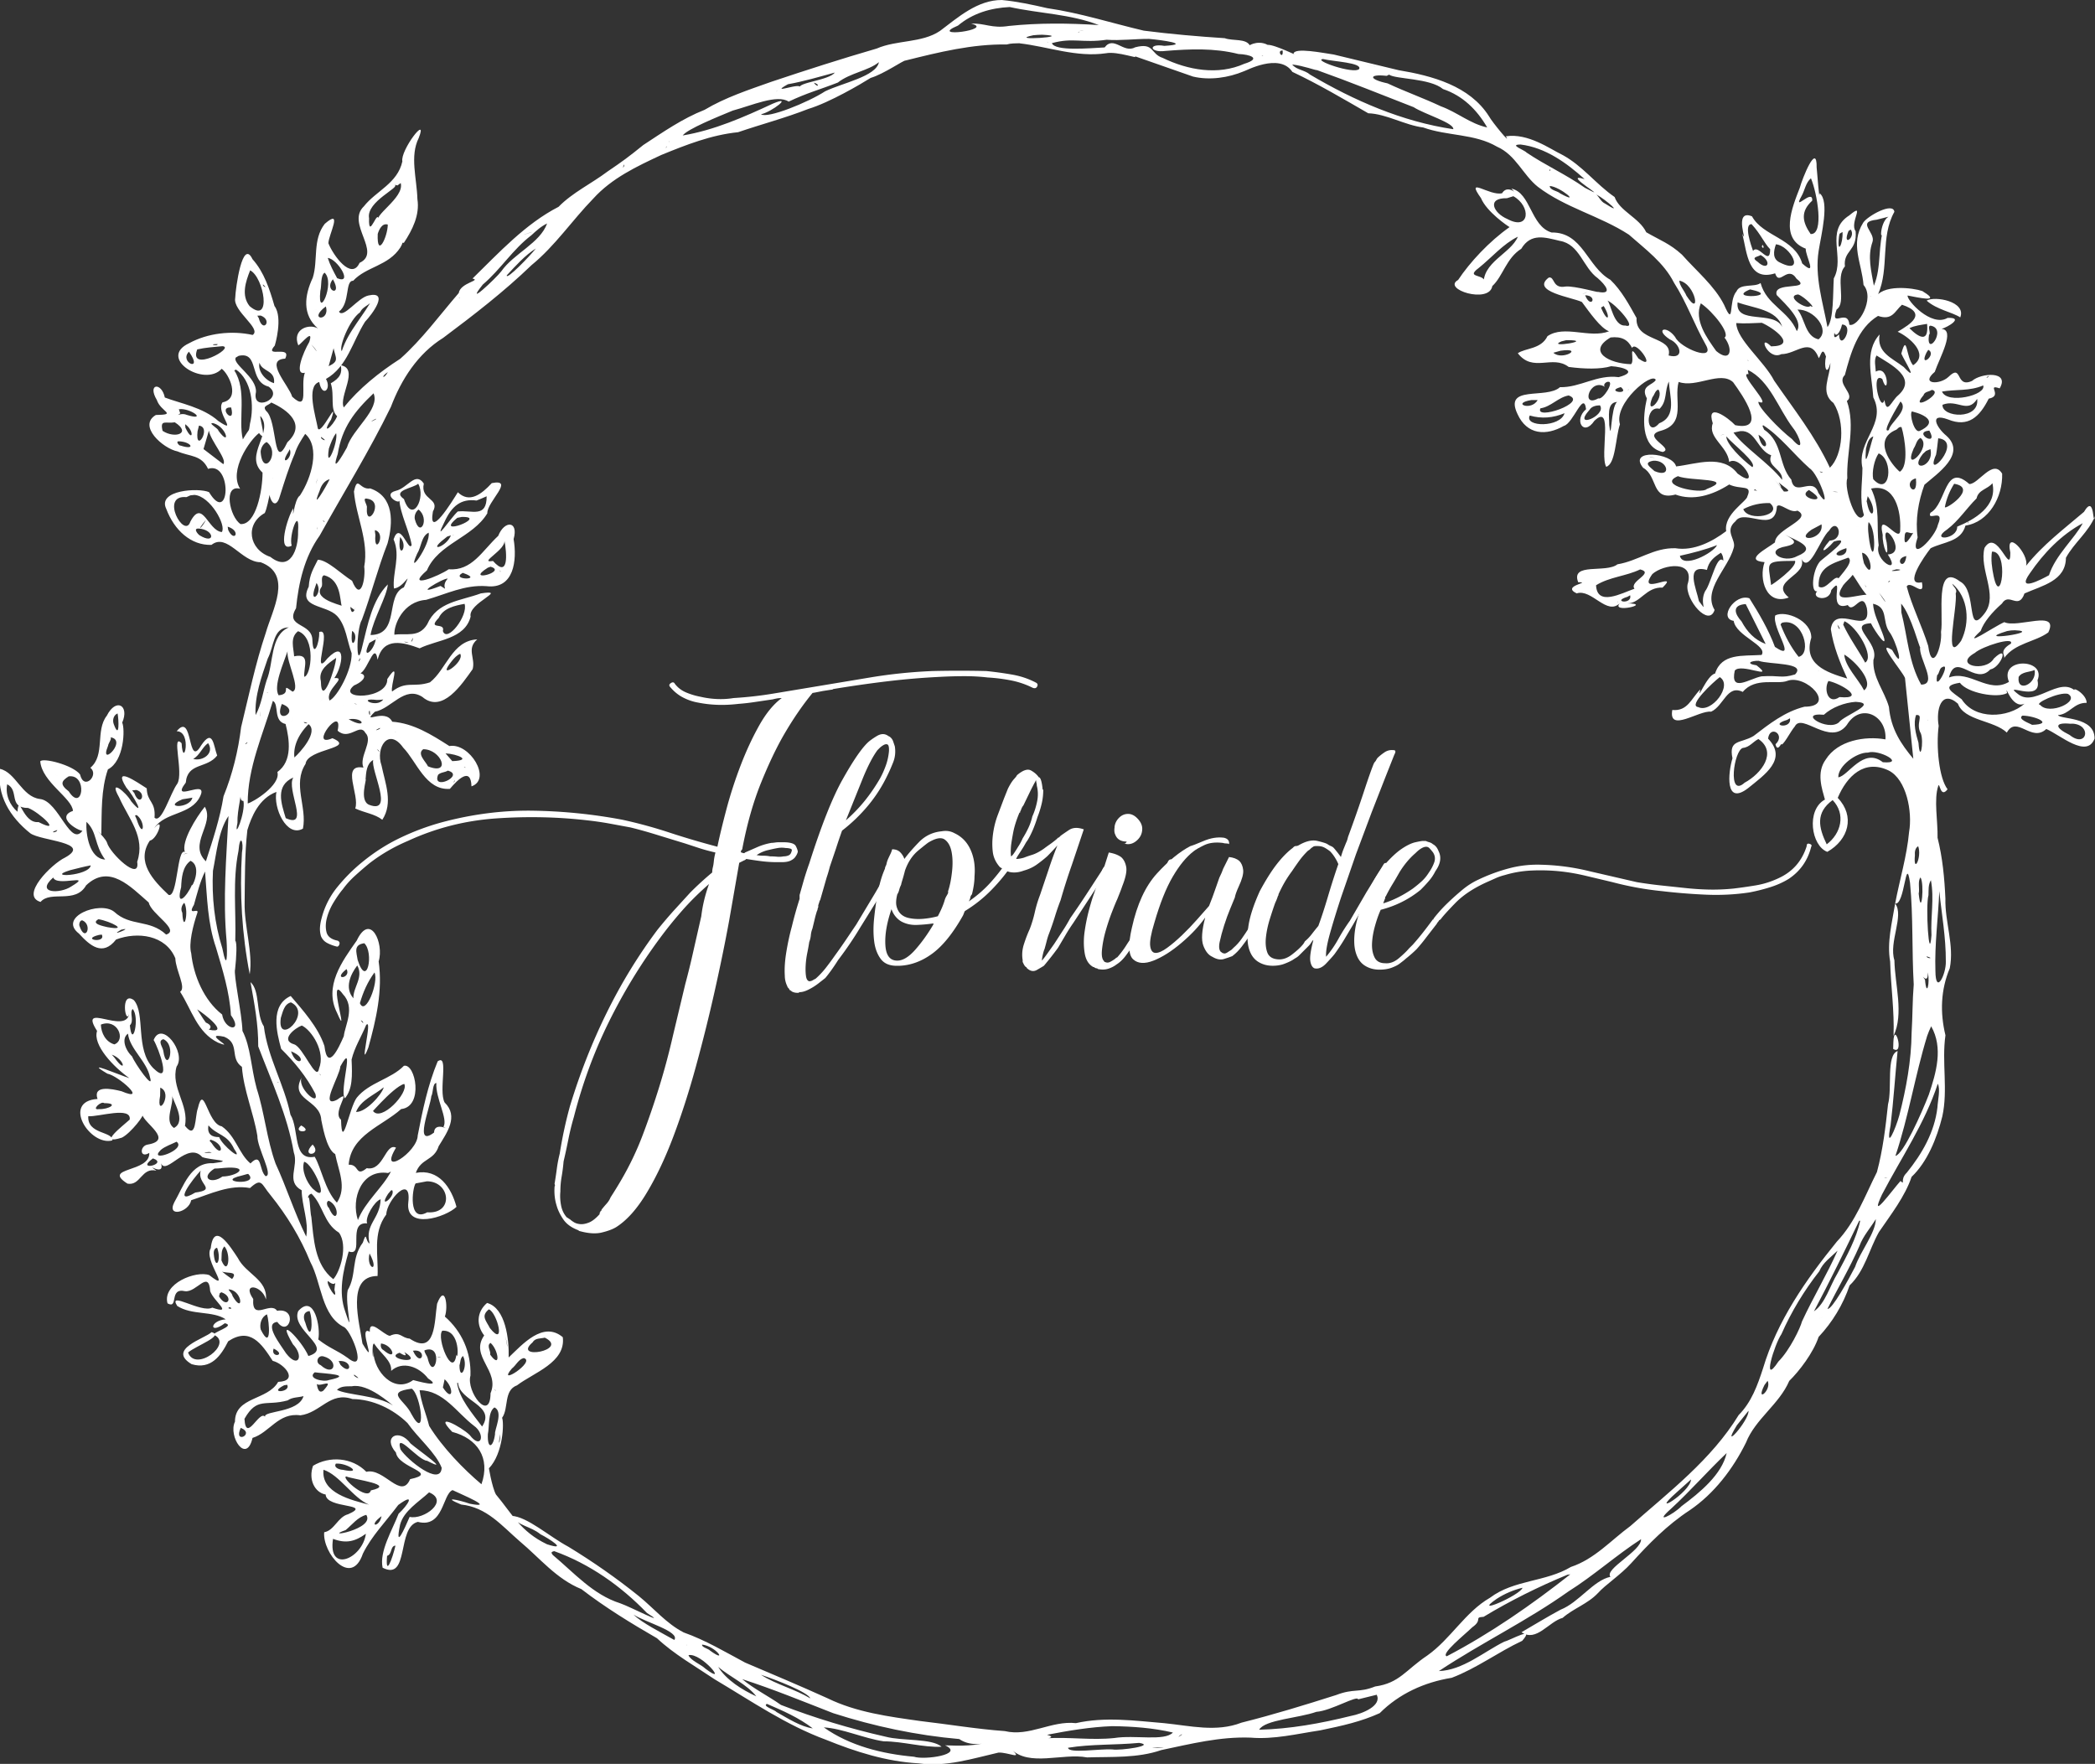 <svg xmlns="http://www.w3.org/2000/svg" xmlns:xlink="http://www.w3.org/1999/xlink" shape-rendering="geometricPrecision" height="1016.013" width="1206.72" viewBox="0 0 905.043 762.007" xmlns:v="https://vecta.io/nano"><rect x="0" y="0" width="905.043" height="762.007" fill="#333333" stroke="none"/><style><![CDATA[.B{overflow:visible}]]></style><symbol id="A" class="B"><path d="M179.3-184.88c.738.375.922.934.547 1.672-.367.742-1.012.93-1.937.563a36.58 36.58 0 0 0-9.453-3.203 74.8 74.8 0 0 0-10.016-1.25c-3.148-.375-6.434-.562-9.86-.562a195.82 195.82 0 0 0-10.422.281c-7.793.375-15.53 1.027-23.22 1.953s-15.43 2.04-23.22 3.328c-.18.188-.453.28-.828.28l-3.61.563-2.78.547c-.93.188-1.484.28-1.672.28-4.262 5.188-8.34 11.12-12.234 17.797-3.336 5.742-6.672 12.734-10.016 20.984-3.336 8.25-6.016 17.656-8.047 28.22 0 .367-.14.688-.422.97s-.328.605-.14.97c.188 0 .367.047.547.14.188.094.47.14.844.14l.28-.28 5.703-2.5c1.758-.738 3.656-1.29 5.687-1.656.375 0 .883-.047 1.53-.14a12.65 12.65 0 0 1 1.813-.141h1.672c3.144 0 4.992.56 5.547 1.672.563 1.106.844 1.938.844 2.5-.187.742-.56 1.48-1.11 2.22-.375.555-1.027 1.063-1.953 1.53-.93.46-2.227.688-3.89.688h-1.953a54.71 54.71 0 0 1-6.672-.406c-2.22-.28-4.445-.61-6.672-.984-.367.375-.64.563-.828.563l-2.22 1.11-4.312 24.75c-1.762 9.637-3.852 19.828-6.266 30.578a710.01 710.01 0 0 1-8.062 32.391c-2.96 10.836-6.2 20.926-9.72 30.28-3.523 9.363-7.37 17.52-11.547 24.47C7.078 42.4 2.676 47.347-1.957 50.308c-1.477.926-3.562 1.71-6.25 2.36-2.687.656-5.973.426-9.86-.687l-.28-.28c-2.97-1.105-5.145-2.68-6.53-4.72-1.395-2.043-2.367-4.086-2.922-6.125-.738-2.406-1.02-5-.844-7.78 0-.187.047-.375.14-.562.094-.18.047-.453-.14-.828.375-2.22.703-4.398.984-6.53a55.69 55.69 0 0 1 1.25-6.531 188.89 188.89 0 0 1 1.938-10.422c.742-3.43 1.574-6.812 2.5-10.156 4.273-14.082 9.56-27.516 15.86-40.297 6.3-12.79 13.617-24.75 21.953-35.875a202.48 202.48 0 0 1 6.953-8.187l7.234-7.922a138.32 138.32 0 0 1 9.438-8.625 9.02 9.02 0 0 1 .281-2.219c.188-.75.328-1.63.422-2.64.094-1.02.32-2.273.688-3.766-2.406-.55-4.633-1.148-6.672-1.797l-6.39-2.094-12.234-3.75c-3.887-1.207-7.684-2.27-11.39-3.187l-9.03-1.672a134.72 134.72 0 0 0-9.594-1.391c-12.79-1.488-25.906-1.77-39.344-.844s-26.176 4.172-38.22 9.734c-6.113 2.594-11.676 5.84-16.688 9.734a165.81 165.81 0 0 0-6.109 5.281c-2.04 1.856-3.8 3.805-5.28 5.844-1.113 1.293-2.363 3.055-3.75 5.28-1.394 2.22-2.414 4.492-3.062 6.813-.645 2.313-.734 4.445-.266 6.39.46 1.95 2.078 3.2 4.86 3.75.742.367.97.922.688 1.672-.28.742-.695 1.016-1.25.828-1.477-.375-2.82-.883-4.03-1.53s-2.086-1.617-2.64-2.922c-.375-1.29-.516-2.582-.422-3.875.094-1.3.328-2.602.703-3.906a34.83 34.83 0 0 1 6.813-13.469c3.242-3.988 6.81-7.562 10.703-10.72 5.188-4.258 10.703-7.78 16.547-10.562a107.15 107.15 0 0 1 17.922-6.672c13.156-3.52 26.227-5.188 39.203-5 12.97.188 25.852 1.484 38.64 3.89a201.01 201.01 0 0 1 20.422 5.563c6.77 2.22 13.676 4.258 20.72 6.11.926-4.445 2.223-9.82 3.89-16.125s3.703-12.598 6.11-18.89c2.414-6.3 5.102-12.094 8.063-17.375 2.97-5.29 6.21-9.234 9.734-11.828-.742 0-1.39.047-1.953.14a24.79 24.79 0 0 0-1.937.422l-7.516 1.11c-2.406.375-4.812.652-7.22.828-3.156.375-6.172.516-9.047.422-2.867-.094-5.687-.414-8.47-.97-2.22-.375-4.398-1.113-6.53-2.22-2.137-1.113-4.04-2.69-5.703-4.734-.367-.55-.18-1.055.563-1.516.738-.47 1.297-.332 1.672.406 1.29 1.668 2.953 2.918 4.984 3.75a30.77 30.77 0 0 0 6.125 1.813 39.04 39.04 0 0 0 7.234.969c2.406.094 4.723-.047 6.953-.422 5.926-.363 11.664-1.008 17.22-1.937l42.532-7.078c8.53-1.394 17.242-2.28 26.14-2.656 7.79-.187 15.578-.187 23.36 0 3.707.375 7.4.887 11.11 1.53 3.707.648 7.14 1.805 10.297 3.47zM34.75-83.96c.55-4.633 1.664-9.27 3.344-13.906-4.273 3.71-8.12 7.512-11.547 11.406-3.43 3.887-6.715 7.965-9.86 12.234C8.344-62.92 1.02-50.874-5.282-38.085c-6.3 12.78-11.305 26.402-15.016 40.86-.926 3.145-1.71 6.336-2.36 9.578a279.53 279.53 0 0 1-2.078 9.609c-.187 2.22-.46 4.39-.828 6.516-.375 2.133-.562 4.316-.562 6.547-.187 1.852-.094 3.797.28 5.828.367 2.04 1.195 3.8 2.484 5.28.375.188.61.328.703.422s.324.234.688.422c.375.363.934.773 1.672 1.234.742.47 1.668.75 2.78.844s2.37-.14 3.766-.703c1.387-.555 2.914-1.75 4.578-3.594 0-.562.094-.844.28-.844v-.28l.547-.547v-.28a57.75 57.75 0 0 1 2.234-2.641c.742-.836 1.293-1.715 1.656-2.64 1.668-2.594 3.152-5.008 4.453-7.234 3.707-6.305 6.86-12.883 9.453-19.734S14.456-3.34 16.687-10.57a305.36 305.36 0 0 0 5.828-21.828l5.28-22.094a330.16 330.16 0 0 0 3.609-14.734L34.75-83.96zm29.188-28.64c-1.855.375-3.617 1.12-5.28 2.234.926.18 1.898.266 2.922.266a14.74 14.74 0 0 1 2.922.281c.926 0 1.894.047 2.906.14a10.05 10.05 0 0 0 2.922-.141c.75 0 1.445-.133 2.094-.406.645-.28 1.063-.79 1.25-1.53.363-.75.223-1.21-.422-1.39-.648-.187-1.34-.28-2.078-.28a10.01 10.01 0 0 0-3.344 0c-1.117.188-2.414.465-3.89.828z"/></symbol><symbol id="B" class="B"><path d="M184.03-114.27c0-.914.414-1.234 1.25-.953.832.273 1.066.684.703 1.234-1.48 5.938-4.727 10.574-9.734 13.906-2.406 1.48-5.094 2.684-8.062 3.61a79.36 79.36 0 0 1-8.891 2.234c-6.117.918-12.37 1.242-18.766.97a260.59 260.59 0 0 1-19.047-1.531 134.46 134.46 0 0 1-10.844-1.531c-3.523-.645-7.043-1.43-10.562-2.36l-11.688-2.78c-3.887-.926-7.773-1.578-11.656-1.953-3.898-.363-7.793-.453-11.688-.266a47 47 0 0 0-11.391 1.938c-1.48.375-2.824.84-4.03 1.39l-3.75 1.672c-5.75 2.594-10.293 5.606-13.625 9.03s-5.465 5.793-6.39 7.094c-.187 0-.28.094-.28.28h-.28c-.187.367-.375.64-.562.828-.18.188-.36.465-.547.828l-4.312 5.563c-1.387 1.856-2.824 3.617-4.312 5.28-.555.563-1.246 1.215-2.078 1.953a65.23 65.23 0 0 1-2.641 2.219c-.375.375-1.305 1.117-2.78 2.22-.742.563-1.856 1.125-3.344 1.688-1.48.555-3.242.828-5.28.828-2.406 0-4.535-.602-6.39-1.812s-3.148-3.156-3.89-5.844-.785-6.066-.14-10.14c.648-4.082 2.36-9.086 5.14-15.016 2.418-5.375 4.97-9.586 7.656-12.64 2.688-3.062 5.14-5.332 7.36-6.812 2.227-1.488 4.176-2.414 5.844-2.78 1.664-.375 2.773-.562 3.328-.562h1.11c.375.188.883.375 1.53.563.656.188 1.164.465 1.53.828 1.113.555 1.945 1.574 2.5 3.063 1.3 2.594.836 5.465-1.39 8.61-.742 1.492-1.668 2.887-2.78 4.188-1.105 1.293-2.31 2.586-3.61 3.875-5 4.086-10.746 6.96-17.234 8.625-.926 2.043-1.758 4.406-2.5 7.094s-1.156 5.188-1.25 7.5.277 4.31 1.11 5.984c.836 1.668 2.367 2.5 4.594 2.5 2.03.18 4.02-.566 5.97-2.234s3.383-3.055 4.313-4.172l1.672-1.656a113.75 113.75 0 0 0 4.297-5.141c1.395-1.77 2.832-3.672 4.313-5.703h.28v-.28c.375-.55 1.16-1.52 2.36-2.906 1.207-1.394 2.69-2.926 4.453-4.594 1.758-1.676 3.703-3.394 5.828-5.156 2.133-1.758 4.406-3.19 6.813-4.297a75.26 75.26 0 0 1 13.203-4.859c4.54-1.207 9.223-1.723 14.047-1.547a96.5 96.5 0 0 1 20.703 2.797l20.438 4.72c3.332.555 6.71 1.016 10.14 1.39l10.438 1.11a120.58 120.58 0 0 0 10.281.703c3.52.086 7.133-.055 10.844-.422a213.14 213.14 0 0 0 9.719-1.391c3.344-.562 6.586-1.582 9.734-3.062 6.125-2.78 10.203-7.414 12.234-13.906zM1.95-91.74c-.187.367-.47 1.106-.844 2.22 4.258-1.3 8.523-3.43 12.797-6.39 1.477-1.113 2.77-2.18 3.875-3.203 1.113-1.02 2.133-2.27 3.063-3.75a18.14 18.14 0 0 0 2.219-4.172c.563-1.477.473-2.867-.266-4.172-.187-.363-.746-1.055-1.672-2.078s-2.32-.883-4.172.406c-.555.375-1.2.934-1.937 1.672-2.594 2.23-4.914 5.012-6.953 8.344a140.46 140.46 0 0 1-2.922 5 69.71 69.71 0 0 0-2.922 5.281l-.266.28z"/></symbol><symbol id="C" class="B"><path d="M38.36-108.14c.375-.738.93-.875 1.672-.406.738.46.926.965.563 1.516L32.25-92.843l-8.625 13.89c-2.78 4.637-5.934 9.273-9.453 13.906-1.855 2.96-3.703 5.555-5.547 7.78l-3.203 2.5a24.83 24.83 0 0 1-4.031 2.5c-1.477.742-2.773 1.11-3.89 1.11-.187 0-.28.094-.28.28H-3.6c-.738 0-1.484-.187-2.234-.562l-.266-.266c-.187 0-.28-.094-.28-.28h-.28c-.187-.187-.28-.328-.28-.422s-.094-.227-.28-.406c-.363-.375-.547-.656-.547-.844-.738-1.477-1.11-3.05-1.11-4.72-.187-2.97.043-6.395.688-10.28.648-3.894 1.434-7.516 2.36-10.86.93-3.883 2.043-7.867 3.344-11.953v-1.656l1.813-6.39a125.5 125.5 0 0 1 2.359-7.234c5.188-16.312 9.957-28.36 14.312-36.14s7.922-13.062 10.703-15.844c.926-.926 2.316-1.945 4.172-3.062s3.52-1.113 5 0l.563.28c.738.555 1.242 1.246 1.516 2.078l.703 2.094c.375 2.406.145 4.68-.687 6.813-.836 2.125-1.715 4.117-2.64 5.97a62.11 62.11 0 0 1-8.344 12.938 71.08 71.08 0 0 1-11.125 10.688c-.93 2.606-1.81 5.203-2.64 7.797l-2.64 7.78a59.52 59.52 0 0 1-1.391 4.719L6.4-90.904c-.187.188-.28.375-.28.563l-.547 1.656v.844c-.187.367-.28.64-.28.828s-.094.465-.28.828c-.367 1.117-.687 2.277-.97 3.484l-.97 4.03a10.28 10.28 0 0 0-.703 2.922c-.094 1.023-.324 1.992-.687 2.906-.187 1.305-.47 2.883-.844 4.734C.46-66.252.234-64.443.14-62.685s-.047 3.293.14 4.594c.188 1.293.648 2.03 1.39 2.22a2.85 2.85 0 0 0 1.516-.422 15.48 15.48 0 0 1 1.266-.687c1.664-1.488 3.145-3.066 4.438-4.734 1.3-1.664 2.598-3.426 3.89-5.28 1.488-2.04 3.02-4.22 4.594-6.53l4.594-6.812 8.328-13.89 8.063-13.906zm-7.22-47.547c-2.043 2.78-4.18 6.906-6.406 12.375l-7.22 17.938c2.97-2.594 5.656-5.375 8.063-8.344s4.63-6.21 6.672-9.734c.926-1.664 1.758-3.516 2.5-5.547.738-2.04 1.203-4.176 1.39-6.406v-.547c0-1.3-.234-2.04-.703-2.22-.46-.187-1.016-.094-1.672.28-.648.367-1.246.824-1.797 1.375l-.828.828z"/></symbol><symbol id="D" class="B"><path d="M51.703-107.86c.563-.562 1.164-.656 1.813-.28.645.367.785.922.422 1.672-2.594 3.887-5.61 7.6-9.047 11.11-3.43 3.523-7.273 6.578-11.53 9.172-.187.375-.328.703-.422.984a10.04 10.04 0 0 1-.406.969c-4.273 7.594-8.68 13.062-13.22 16.406-4.53 3.336-9.305 5.094-14.312 5.28H3.89c-3.148 0-5.457-1.02-6.937-3.062-1.488-2.04-2.414-4.586-2.78-7.64-.375-3.062-.375-6.352 0-9.875.367-3.52.824-6.852 1.375-10l.28-.28c.188-.738.28-1.383.28-1.937a5.18 5.18 0 0 1 .281-1.672c.555-2.414 1.293-4.734 2.22-6.953.188-.375.28-.648.28-.828 0-.187.094-.47.28-.844l.266-.562c.188-.926.422-1.71.703-2.36a47.77 47.77 0 0 1 .969-2.078 10.62 10.62 0 0 0 .844-2.234c1.477 0 2.633.422 3.47 1.266a7.5 7.5 0 0 1 1.813 2.906c1.477-2.03 3.563-4.437 6.25-7.22s5.977-4.36 9.875-4.734c2.03-.363 3.88-.082 5.547.844 3.156 1.48 5.473 3.887 6.953 7.22 1.488 3.336 2.047 7.137 1.672 11.406 0 2.22-.37 4.813-1.11 7.78-.375.367-.61.828-.703 1.39-.094.555-.324 1.11-.687 1.672 3.52-2.414 6.625-5.102 9.313-8.062a80.47 80.47 0 0 0 7.359-9.453zm-31.97 27.516c0-.363.094-.547.28-.547a64.97 64.97 0 0 1-7.375.688c-2.5.094-4.766-.414-6.797-1.53-.93-.55-1.766-1.29-2.516-2.22a9.6 9.6 0 0 1-1.656-3.062C-.368-81.086-1.25-75.9-.97-71.454c.273 4.45 1.984 6.672 5.14 6.672 2.406 0 5-1.57 7.78-4.72s5.375-6.758 7.78-10.844zm6.39-14.453c.75-2.227 1.305-4.96 1.672-8.203.375-3.238.328-6.11-.14-8.61-.46-2.508-1.434-4.316-2.922-5.422-1.48-1.113-3.793-.742-6.937 1.11-.375.188-1.86 1.352-4.453 3.484-2.594 2.125-4.543 5.043-5.844 8.75-.367 1.48-.734 2.824-1.11 4.03-.367 1.2-.547 1.89-.547 2.078-.375.742-.656 1.484-.844 2.234-.187.742-.465 1.387-.828 1.938-.555 2.22-.648 3.98-.28 5.28.738 2.78 2.594 4.45 5.563 5 1.852.375 3.844.47 5.97.28 2.133-.187 4.223-.555 6.266-1.11 1.477-2.78 2.492-5.19 3.047-7.234.188-.55.422-1.055.703-1.516a15.48 15.48 0 0 0 .688-1.266z"/></symbol><symbol id="E" class="B"><path d="M45.03-105.36c.375-.738.883-.875 1.53-.406.645.46.785.965.422 1.516-2.594 3.71-5.148 7.512-7.656 11.406l-7.64 11.672c-1.293 1.856-2.45 3.664-3.47 5.422l-3.203 5.422c-2.03 2.78-4.07 5.375-6.11 7.78-.562.367-1.586.97-3.062 1.813-1.48.836-2.965.508-4.453-.984V-62h-.266c-.375-.363-.656-.727-.844-1.094l-.547-1.125v-.828c-.375-2.227-.195-4.5.547-6.812.738-2.32 1.57-4.5 2.5-6.53A52.09 52.09 0 0 0 15-85.766c.563-2.5 1.305-4.953 2.234-7.36l3.61-10.703c1.113-3.426 2.4-6.992 3.89-10.703-1.48 1.668-2.96 3.242-4.437 4.72a57.48 57.48 0 0 1-4.594 3.625c-1.574 1.106-3.383 1.938-5.422 2.5-1.48.555-2.87.828-4.172.828-1.48 0-2.684-.273-3.61-.828-.93-.562-1.762-1.023-2.5-1.39-1.852-2.04-2.914-4.312-3.187-6.812-.28-2.5-.238-5.05.125-7.656.375-2.77 1.027-5.406 1.953-7.906l2.78-7.375L3.343-139c.914-1.852 1.79-3.242 2.625-4.172.844-.926 1.266-1.484 1.266-1.672 2.594-2.22 4.63-2.9 6.11-2.078s2.594 1.81 3.344 2.922c.738 0 1.29 1.668 1.656 5v.28c.188 0 .28.094.28.28 0 2.03-.234 4.023-.703 5.97-.46 1.95-1.06 3.852-1.797 5.703a51.09 51.09 0 0 1-1.953 5.422c-.742 1.762-1.574 3.383-2.5 4.86-.187.188-.512.7-.97 1.53a32.34 32.34 0 0 1-1.531 2.5l-1.53 2.375c-.46.742-.687 1.2-.687 1.375.926 0 2.035-.18 3.328-.547.926-.375 2.13-.79 3.61-1.25 1.488-.47 3.16-1.348 5.016-2.64.738-.562 1.57-1.164 2.5-1.812a45.51 45.51 0 0 0 3.063-2.359l.547-.562c.188 0 .375-.094.563-.28 0 0 .094-.086.28-.266l.266-.28c.75-.562 1.957-1.394 3.625-2.5 1.664-1.113 3.797-1.207 6.39-.28L31-106.188c-1.762 5-3.387 10.094-4.875 15.28a106.47 106.47 0 0 0-2.5 7.234c-.742 2.406-1.574 4.813-2.5 7.22-.367.93-.687 1.95-.97 3.063a134.11 134.11 0 0 1-.969 3.609c-.187.375-.375.934-.562 1.672-.375 1.48-.562 2.6-.562 3.328.926-1.102 1.805-2.258 2.64-3.47L23.36-72l3.61-5.562c1.113-1.664 2.223-3.52 3.328-5.562a396.89 396.89 0 0 0 7.5-11.109l7.234-11.125zM4.72-109.813c.375-.187.836-.695 1.39-1.53a55.33 55.33 0 0 0 1.672-2.641c.738-1.102 1.39-2.305 1.953-3.61.926-1.477 1.758-3.004 2.5-4.578a23.9 23.9 0 0 0 1.672-4.875c.926-2.04 1.617-4.22 2.078-6.53.47-2.312.422-4.582-.14-6.812 0-.375-.047-.742-.14-1.11-.094-.375-.14-.742-.14-1.11a.23.23 0 0 0-.266.266c-.93 1.68-1.812 3.398-2.656 5.156l-2.625 5.422c-.375.367-.75 1.106-1.125 2.22-.18.188-.266.465-.266.828h-.28c-1.305 3.156-2.187 5.938-2.656 8.344-.46 2.406-.78 4.356-.97 5.844-.18 2.03-.18 3.606 0 4.72z"/></symbol><symbol id="F" class="B"><path d="M28.36-107.6c.55-.914 1.195-1.144 1.938-.687s.926.97.563 1.53l-7.78 17.938c-2.594 6.023-5.746 11.72-9.453 17.094l-3.344 4.578c-1.293 1.762-2.684 3.106-4.172 4.03-.93.742-2.086 1.344-3.47 1.813-1.387.46-2.914.508-4.594.14l-.266-.28c-.562 0-1.023-.187-1.39-.562h-.28c-2.04-1.102-3.29-3.14-3.75-6.11-.47-2.97-.47-6.07 0-9.312a77.9 77.9 0 0 1 1.938-9.453c.836-3.062 1.53-5.332 2.094-6.812l1.39-4.172a47.18 47.18 0 0 1 1.109-3.047c.367-1.113.688-2.04.97-2.78.28-.75.602-1.305.97-1.672l1.953-6.125c2.22.375 3.977 1.027 5.28 1.953 1.113.93 1.852 2.32 2.22 4.172.375 1.856-.18 4.637-1.656 8.344A56.42 56.42 0 0 1 7.5-93.964l-1.11 2.78c-.367.742-1.06 2.414-2.078 5.016-1.023 2.594-1.95 5.328-2.78 8.203-.836 2.867-1.39 5.64-1.672 8.328s.043 4.402.97 5.14v.28h.28c.738.375 1.477.375 2.22 0 .75-.375 1.492-.836 2.234-1.39.363-.363.64-.547.828-.547 1.488-1.676 2.785-3.394 3.89-5.156 1.113-1.758 2.227-3.38 3.344-4.86 3.144-5 5.828-10.188 8.047-15.562l6.688-15.86zm-17.797-8.61c-2.594 0-4.262-1.02-5-3.062-.375-.738-.47-1.754-.28-3.047v-.28c.188-1.488.832-2.785 1.938-3.89 1.113-1.113 2.414-1.672 3.906-1.672 1.477 0 2.863.7 4.156 2.094 1.3 1.387 1.953 2.82 1.953 4.297 0 1.856-.652 3.434-1.953 4.734-1.293 1.293-2.68 1.938-4.156 1.938-.375 0-.75-.047-1.125-.14-.367-.094-.734-.14-1.11-.14h.844c.188 0 .46-.273.828-.828z"/></symbol><symbol id="G" class="B"><path d="M50.594-105.64c.375-.926.836-1.203 1.39-.828.55.367.645.734.28 1.11L45.03-89.656c-2.406 5.094-5.184 10.055-8.328 14.875-.75 1.117-1.73 2.46-2.937 4.03-1.2 1.574-2.54 2.918-4.016 4.03-.93.375-2.137.793-3.625 1.25-1.48.46-3.148.137-5-.97-1.668-.738-2.965-2.36-3.89-4.86-.93-2.508-.652-6.547.828-12.11-2.594 3.71-6.023 7.37-10.28 10.984s-8.29 6.168-12.094 7.656c-3.8 1.48-6.72 1.293-8.75-.562-2.04-1.852-2.227-6.394-.562-13.625C-11.394-89.14-7.78-96.97-2.78-102.437s9.816-9.4 14.453-11.828c.738-.176 2.64-.9 5.703-2.203 3.063-1.3 5.977-1.77 8.75-1.406 1.676.375 2.422 1.305 2.234 2.78-.187-.187-.47-.28-.844-.28-.742 0-1.387-.086-1.937-.266-3.156-.375-5.805-.05-7.937.97-2.125 1.023-3.652 1.902-4.578 2.64-3.148 2.406-6.156 6.07-9.03 10.984C1.157-96.14-1.484-89.515-3.9-81.17c-1.477 4.813-2.078 8.195-1.797 10.14.273 1.95 1.06 2.922 2.36 2.922 1.293 0 2.953-.738 4.984-2.22 2.04-1.488 4.172-3.297 6.39-5.422 2.227-2.133 4.363-4.36 6.406-6.672l5.28-5.984c1.113-2.78 1.992-5.14 2.64-7.078l1.813-5.156c.738-1.477 1.297-2.773 1.672-3.89l2.5-5c1.852.188 3.332.746 4.438 1.672.926.93 1.484 2.227 1.672 3.89s-.46 4.074-1.937 7.22c-.93 2.043-1.484 3.62-1.672 4.734l-1.953 4.734c-.93 2.22-1.81 4.625-2.64 7.22s-1.484 5.008-1.953 7.234c-.46 2.22-.227 3.7.703 4.438h.28v.28h.28c.55.375 1.195.336 1.938-.125.75-.47 1.398-.89 1.953-1.266l.828-.828c1.3-1.113 2.504-2.457 3.61-4.03 1.113-1.582 2.133-3.113 3.063-4.594 2.594-4.258 4.957-8.613 7.094-13.062l6.53-13.625z"/></symbol><symbol id="H" class="B"><path d="M51.984-155.7c.738 0 .926.465.563 1.39l-.28.563-3.75 9.453-5.984 15.297-6.812 18.203-6.39 18.484c-1.95 5.93-3.574 11.21-4.875 15.844-1.293 4.637-1.844 7.977-1.656 10.016 2.04-2.414 3.8-4.97 5.28-7.656a79.03 79.03 0 0 1 5-7.922l7.094-12.22 7.36-11.97c.375-.738.883-.922 1.53-.547.656.367.797.922.422 1.672l-7.64 12.375a320.17 320.17 0 0 0-7.375 12.359l-3.89 6.547c-1.293 2.125-2.684 4.21-4.172 6.25-.742.93-1.945 2.273-3.61 4.03s-3.336 2.453-5 2.078c-.93-.375-1.53-1.395-1.812-3.063s.133-4.63 1.25-8.89v-.28c-.367.375-.687.797-.97 1.266a6.6 6.6 0 0 1-.969 1.234l-4.172 4.172a6.54 6.54 0 0 1-1.266.984c-.46.273-.965.594-1.516.97-.93.555-2.137 1.11-3.625 1.672-1.48.555-3.148.828-5 .828-2.406 0-4.535-.598-6.39-1.797-1.852-1.207-3.148-3.11-3.89-5.703-.738-2.602-.785-5.94-.14-10.016.648-4.082 2.266-8.992 4.86-14.734 2.594-4.82 5.047-8.71 7.36-11.672 2.32-2.97 4.598-5.285 6.828-6.953l.28-.28c.363-.375.727-.562 1.094-.562.375 0 .75-.086 1.125-.266 3.144-1.852 5.875-2.5 8.187-1.937 2.32.555 3.766 1.012 4.328 1.375.55.375 1.055.656 1.516.844.47.18.883.453 1.25.828 1.113 1.293 2.133 2.6 3.063 3.89.375-1.3.742-2.414 1.11-3.344l1.11-2.766c.375-.75.656-1.586.844-2.516 2.594-7.04 4.863-13.523 6.813-19.453s3.383-10.004 4.313-12.234c.176-.363.36-.64.547-.828s.375-.47.563-.844c.188-.363.367-.64.547-.828.738-.738 1.71-1.523 2.922-2.36s2.55-1.16 4.03-.984zm-32.53 75.906c1.3-3.52 2.69-7.78 4.172-12.78 1.488-5.008 2.973-9.644 4.453-13.906-.375-.926-.887-1.898-1.53-2.922s-1.34-1.898-2.078-2.64c-1.492-1.113-2.605-1.766-3.344-1.953-.555-.187-1.293-.28-2.22-.28h-.28c-.742 0-1.203.094-1.39.28l-.828.563-.562.547c-.187.188-.375.328-.562.422a2.29 2.29 0 0 0-.547.422c-1.305 1.293-2.465 2.637-3.484 4.03-1.012 1.387-2.074 2.914-3.187 4.578A50.18 50.18 0 0 0 5-98.83c-.93 1.574-1.856 3.383-2.78 5.422v.28c0 .18-.047.266-.14.266-.086 0-.125.094-.125.28-.375 1.117-.75 2.043-1.125 2.78-.742 2.043-1.523 4.406-2.36 7.094s-1.383 5.28-1.656 7.78c-.28 2.5-.098 4.68.547 6.53s2.18 2.875 4.594 3.063c2.03.188 4.066-.504 6.11-2.078 2.04-1.582 3.523-2.93 4.453-4.047.363-.363.734-.914 1.11-1.656 1.113-.926 2.13-1.992 3.047-3.203.926-1.207 1.852-2.363 2.78-3.47z"/></symbol><g transform="translate(-47.476 -68.617)" fill="#fff"><path d="M480.32 68.617c-10.494-.074-18.908 7.44-26.82 13.393-7.874 5.25-18.623 3.813-27.262 7.565-15.216 4.428-30.46 9.312-45.516 14.362-9.88 3.507-19.9 6.77-28.862 12.12-9.55 3.748-17.952 9.626-26.466 15.194-6.358 5.146-8.948 7.04-15.436 11.44-6.935 5.227-15.148 9.096-21.184 15.266-14.347 7.386-25.686 19.764-37.18 30.997 3.925.853-5.238 1.78-5.936 6.246-8.256 9.575-15.855 20.026-25.273 28.403-9.208 5.923-17.727 12.778-24.4 21.023-2.27-4.776 6.813-16.776-1.3-18.222.716 3.307-.32 5.545-4.31 7.8 1.75 5.35-.516 11.22 2.75 14.22-2.1 4.83-7.123 8.432-2.622 1.434 3.535-10.49-4.265 6.9-5.703 3.88-.924-5.252-5.192-18.423.582-20.098 1.313 6.967 5.46 3.103 2.91-1.317 9.213-5.21 11.426-16.094 16.867-24.697 3.035-3.18 10.708-13.408 1.524-11.373-4.566.88-10.97 10.198-12.77 6.977 4.885-3.698 2.553-13.472 6.127-13.318 5.655-6.166 15.26-6.373 20.42-14.44 2.192-3.71-.723-1.742 1.502-1.973 3.687-5.63 6.895-11.948 5.837-18.856-.26-9.04-3.357-18.562.563-26.416 4.217-10.657-8.058 5.403-7.067 10.11-2.067 9.492-11.407 12.78-16.61 19.397-7.845 7.4 7.912 19.914-1.877 24.43-3.492 7.757-11.414-3.275-13.46-8.447-.024-3.487 6.52-15.442-1.572-8.418-5.37 6.895-2.802 15.715-5.186 23.3-3.648 7.754-4.583 15.986 2.2 21.892-3.922-2.268-11.272.457-8.444 7.327 1.422-.774 6.776-7.687 4.73-1.473-2.642 4.5-6.656 14.556-1.902 13.284-2.073 5.385 2.115 17.36-5.48 10.353-1.385-4.852-12.343-15.962-3.025-16.434 3.047-6.12-9.488.065-4.48-5.667.04-.098 3.623-12.083-.134-17.06-2.11-7.23-4.443-14.606-9.52-20.267-4.336-9.135-7.3 12.485-7.452 16.824-1.077 5.658 11.593 13.23 7.536 15.928-8.984-1.978-19.382-.838-27.445 3.574-13.776 6.404 6.62 19.187 14.077 11.04 3.112 2.223 8.25 12.925.35 14.512-3.117 4.415 7.27 14.156-1.774 8.084-6.638-5.973-16.753-7.7-23.155-10.182-1.344-6.707-7.73-6.144-3.44 1.087 1.702 5.153 9.034 6.28-.44 6.464-7.93 4.676 3.115 14.5 9.38 15.734 5.447 2.328 10.32 1.44 13.178 7.534 10.567-3.52 9.47 25.01.416 10.06-4.355-1.98-22.437-.968-18.48 7.202 3.447 9.184 10.602 15.845 19.535 15.59 6.755-5.355 12.982 7.5 21.236 7.483 14.062 5.218 4.998 20.685 2.215 30.556-4.464 13.275-7.32 27.092-10.64 40.703-1.252 10.26-3.722 20.28-7.594 29.86-1.52 9.51-4.637 18.886-7.62 28.087-7.813-7.55 3.905-16.134-.477-23.566-3.808 4.72-10.177 14.965-8.62 19.527-3.423-1.706-3.07 19.862-7.002 18.563-6.703-6.305-14.238-14.32-8.116-23.46 3.274-.538 6.65-10.9 1.916-5.464 4.905-7.108 15.982-5.515 19.806-13.68 3.938-8.174-13.338 3.457-6.194-5.926.76-8.763 9.12-5.935 13.562-11.688-1.568-4.045-1.742-12.144-6.957-4.323-6.03 10.342-3.338-14.995-10.542-6.17 6.843-.002 2.818 16.894 2.13 5.178-4.585-4.723.972 12.75-1.847 17.48-3.045 4.07-6.785 17.444-9.85 14.697.563-7.283-3.196-6.528-3.365-12.686-4.11-2.636-15.043-10.2-8.79-.283 2.954 3.207 8.76 13.766 2.132 5.96-2.423-4.223-10.027-10.223-5.3-1.824 4.157 9.336 11.485 17.065 7.836 27.887 1.43 8.937-11.94-3.83-13.048-8.32-.88-2.57-8.692-9.248-2.444-3.52.202-9.648-.196-19.326 2.844-28.093 7.047-3.6 7.444-17.487 6.174-20.2 3.237-7.442-2.674-10.9-6.658-2.974-5.05 6.422-.554 17.05-7.11 22.484 3.955 3.016-2.76 10.143-4.458 2.843-3.215-4.08-16.088-7.312-17.177-5.617.752 8.965 13.794 15.895 14.125 21.395-9.115 3.176 6.468 11.162 4.626 7.794-5.51 9.27-10.534-12.118-18.913-12.935-7.863-1.002-10.355-11.5-17.24-13.012-1.467 11.348 4.257 20.758 13.086 27.816 4.562 3.346 27.05 3.885 14.974 10.53-5.7 2.71-19.577 16.465-10.53 19.138 4.39-5.117 15.01 1.015 19.683-7.17 9.993-9.51 19.27.674 27.066 7.43.883 4.848 13.784 11.885 7.5 13.836-7.258-6.746-15.428-3.313-22.462-9.862-6.146-4.88-24.426 2.305-15.208 9.43 4.795 5.247 10.257 10 16.047 2.573 9.195-3.48 21.434-2.012 25.594 8.115.212 5.413 4.825 12.687 2.073 14.467 4.9 7.544 7.33 17.62 16.36 21.955 8.74 3.452-7.696-4.766 2.68-2.528 6.963 2.9 2.186 9.18 7.65 12.997.75 10.173 5 19.688 6.674 29.8-.084 5.312 7.103 17.258 3.547 17.43-2.94-2.67-1.452-10.64-6.53-5.5-5.046-4.188-6.3-11.796-12.384-16.03-6.312-1.062-7.687-19.183-10.344-7.77-1.355 3.52-.45 14.033-5.574 7.53 1.857-8.966-6.222-16.515-3.613-25.564 4.358-6.045-6.444-20.208-9.907-11.482 2.152 3.544 8.215 20.333-.183 12.138-7.907-8.133-3.27-23.443-8.34-29.344-6-4.366-3.64 11.11-2.067 5.98-1.614 9.018-22.193-5.677-13.846 7.302-2 5.998 7.074 15.555 13.935 20.377-4.325-1.3-20.286-8.31-9.493-1.927 4.735.854 17.855 12.603 6.136 7.606-4.36-1.116-12.482-2.695-10.38 3.33-15.66.957-3.257 20.522 6.403 17.902.287-3.983-10.87-2.528-10.406-10.438 4.582.296 18.76-4.378 17.9 1.452-3.068 2.784-14.025 11.145-3.4 7.797 3.832-1.846 10.502-10.57 8.788-10.04.815 3.883 13.76 11.1 2.38 13.03-3.528.56-3.5 6.184.69 3.595.416 8.615-20.722 6.107-9.406 13.288 5.732 1.005 5.985-7.135 12.472-5.606-5.71-4.216 3.77 3.056 2.042-3.164 2.19 5.412 11.447-9.873 17.778-2.71 3.66 1.4 14.863 1.34 4.7 2.65-9.753-.526-12.83 10.064-16.78 16.878-3.436 6.76 6.328 4.305 7.3-.898 8.128-2.653 16.63-6.876 25.4-5.258 5.213-4.724 4.837-1.694 8.872 3.057 7.03 8.746 12.975 18.4 17.195 28.872 4.923 9.107 4.685 23.422 14.8 28.262 3.44 2.626 9.97 20.048 1.38 13.214-4.922-3.53-7.617-3.992-12.75-7.99 1.1-4.954-1.674-20.102-8.66-12.268-3.452 8.138 15.782 16.05 4.396 19.42-2.908-6.843-14.627-18.6-6.698-5.078 4.866 5.062 2.352 10.746-2.934 3.943-2.446-3.84-9.83-12.945-3.81-13.59 5.09 7.024 9.19-6.282-.1-4.828-2.952-4.294-10.96 4.902-10.296-5.087-5.156-7.413 3.88-5.93 5.508.204.744-8.617-8.656-10.984-12.147-17.9-3.055-4.607-10.344-16.427-11.72-4.2-3.293 5.104 9.74 19.7-.643 11.58-5.7-2.056-20.367 3.653-18.022 12.22 4.98 2.63.44-6.926 7.574-5.27 4.96.676 10.242-9.542 10.865.03 1.498 4.3 10.325 10.288.885 7.07-4.76 2.525-19.346-7.47-15.14-.732 6.375 4.14 15.33 1.992 20.966 5.79-6.947.49-7.373 6.88-.376 1.68 5.09 1.19-6.243 4.07-4.538 5.118 8.092 3.843-8.208 16.25-11.366 7.525 3.617-3.008 15.742-7.265 10.157-8.796-2.665 2.713-19.492 7.355-8.607 13.847 8.325 2.48 12.675-3.673 15.792-9.898 9.37-6.198 14.328.865 19.22 8.456 5.034 1.24 11.507 8.727 2.363 9.083-4.536 8.103-18.653 6.288-18.66 17.194-3.04 6.29 4.906 18.574 7.587 7.02 7.413-2.315 11.15-11.115 20.664-9.756 8.782-1.127 12.838-10.412 22.5-7.034 8.84.06 17.592 4.333 23.78 10.362 4.533 6.467 12.142 12.725 14.77 19.323-.45 8.318-14.944-3.43-17.81-7.966-2.397-8.307 7.646 4.81 11.516 4.947 10.86 5.627-3.68-4.47-7.144-7.47-5.014-6.773-12.286-2.882-6.328 3.913.966 6.714 19.102 8.733 6.13 11.497-3.888 9.15-11.295-5.046-18.92-3.18-6.148-6.28-15.9-6.887-23.018-2.604-2.124 5.91.717 11.562 5.45 12.422.225 6.278 20.6 3.698 9.746 8.5-4.492 1.153-5.97 7.032-10.384 7.794-.785 8.97 11.703 24.047 16.723 9.232 3.882-7.78 9.697-13.552 15.274-21.015 7.822-5.72 4.127.112.14 3.793-2.747 7.16-8.39 16.282-6.896 23.314 11.68 5.957 6-17.56 15.216-19.8 11.13 2.84 10.65-12.084 15.006-13.72 3.515 1.732 19.17 8.164 7.455 5.876-4.862-1.702-12.53-3.26-3.73.354 10.995 1.15 17.432 9.068 25.275 15.865 8.67 7.243 15.835 16.286 26.642 20.672 10.325 7.936 21.392 14.72 32.656 21.22 7.44 6.958 16.502 12.067 24.973 17.776 15.68 9.303 30.86 19.78 48.1 26.11 12.8 5.19 26.025 9.38 39.914 10.156 11.804 1.68 23.2-2.035 34.516-4.635 4.148-.26 11.244 3.534 5.395-1.55 7.886 7.832 22.35 1.634 32.902 3.625 10.744-.346 21.74.385 32.06-3.165 12.718-2.67 25.424-5.874 38.554-5.38 10.205.858 20.025-1.64 30.018-3.126 9.946-2.06 17.75-3.81 25.794-7.446 8.422-8.43 19.28-13.35 31.102-15.274 10.76-4.08 20.055-11.11 30.455-15.98 5.808-6.616-4.81-.35-7.764.374-8.867 4.43-17.966 12.355-28.24 12.7 18.234-12.115 38.084-21.664 55.96-34.384 10.894-6.838 20.798-15.763 31.385-22.586.252 5.117-16.06 12.89-13.22 16.254-7.383 1.522-13.588 11.072-21.565 14.212-5.716 3.074-11.25 6.47-16.865 9.723 6.39 4.45 11.76-4.58 17.78-6.197 4.632-4.087 10.857-6.04 15.26-10.726 3.318-3.68 9.688-7.773 14.337-12.873 7.515-8.303 15.488-16.48 25.273-22.883 10.58-7.186 18.718-17.872 24.332-29.236 4.056-10.238 14.397-16.566 18.694-26.655 4.322-4.218 10.37-12.1 12.688-19.005 6-6.4 10.546-13.938 13.387-22.253 6.557-6.218 8.397-15.476 12.65-23.02 5.154-7.55 11.326-15.467 14.12-23.868 6.71-6.344 10.91-16.55 13.278-26.117 2.54-11.563-.308-23.434 1.355-35.05-2.375-9.78-2.063-19.624 1.873-28.97 1.977-9.99-2.15-19.965-1.89-30.067-.397-8.877-1.225-17.676-3.388-26.283.158-7.19-1.68-16.552.31-22.445.642-1.766.875 5.628 4.008 1.488-3.674-4.757-5.006-18.383-3.838-27.4-1.212-6.795 1.015-15.935 8.312-9.58 2.72 7.42 15.547 7.16 21.13 12.488 4.28-7.687 10.622 4.496 17.05-1.544 5.932 2.508 17.556 12.964 20.852 4.128.1-9.596-14.92-8.223-15.8-10.13 5.037-.37 6.794-5.43 12.37-5.292.138-4.462-9.645-9.016-3.047-2.85-6.69-11.182-18.302 4.757-26.13-.593-8.575-6.393 10.2 4.135 7.964-6.308 3.917-9.58-16.736-9.938-12.328.69-8.962 5.322-16.91-5.3-25.922-1.89 2.936-11.585 11.124 3.772 17.828-3.463 4.76-.904 8.45-11.417 1.544-4.71-3.484 6.006-17.765 2.98-8.237-2.416 3.217-2.897 17.213-7.234 15.6-4.025-5.46 3.257-2.293 5.06-2.91 6.24 4.578-6.517 13.514-6.97 19.09-11.106 4.88-10.135-13.262-1.685-19.016-4.433-4.554 1.973-18.978 11.964-10.2 3.797 1.277-3.71 4.834-8.014 9.198-11.837 3.084-5.083 7.117 3.076 9.73-4.36 7.724-3.423 17.81-5.425 17.9-15.398 3.5-6.48 9.88-11.193 12.548-18.007-1.106 5.773.17-10.233-4.753-1.83-8.705 7.42-17.864 14.298-25 23.292 1.4-5.094-9.188-16.447-6.816-5.687.07 10.71-5.644-11.05-11.152-2.043-2.414 9.348 6.012 20.185.164 28.12-8.344 11.05-3.148-9.76-10.738-13.605-11.143-8.55-6.997 15.12-8.212 21.766.623 6.34-3.95 18.173-5.538 6.054-2.697-8.635-7.125-17.357-9.282-25.668 1.693-2.976 8.01 5.36 6.555-1.835-8.096 1.855 1.008-11.163 3.79-14.692 5.617-2.807 13.094-2.69 15.03-9.778 10.1-1.502 16.168-12.395 15.854-22.423-3.996-6.734-10.34 4.676-14.2 4.47-10.786-9.59-9.802 8.617-16.785 12.408-1.723 3.98 6.432-2.417 3.23 5.177-1.014 5.3-12.728 17.256-8.763 5.458-1.064-7.634.326-15.575 2.94-22.732 5.51-4.797 18.305-13.285 9.483-21.176-4.165-3.376-7.754-10.15.727-7.03 8.703 3.565 13.628-1.12 17.57-8.993 6.385-1.196-1.33-6.495 4.726-4.44 4.5-7.668-8.073-6.673-11.92-3.23-7.376 3.372-4.035-7.837-10.23-1.694-3.795 3.504-12.306 3.19-5.892-2.2 2.168-6.26 8.992-18.14 2.928-18.566 2.576-.688 9.983-5.04 2.61-4.75-7.086 4.135-17.768-7.727-17.262-9.664 3.842.7 14.946 3.345 6.837-1.607-.2-.794-14.257-3.784-19.573 1.01 4.945-11.355.842-24.584 7.01-35.556-.483-4.404-11.696 1.843-13.49 4.708-5.68 9.184-.622 17.284.17 26.883 5.066 5.853-2.39 18.52-6.14 17.172-.576-7.417-8.593 2.017-5.494-6.566 4.46-2.965-.755-13.917 3.59-18.61-.798-6.93 5.377-6.6 4.633-15.222-2.8-3.677 4.6-12.94-2.75-6.825-10.705 6.805-1.68 18.03-6.686 27.206-.414 6.475.018 17.547-2.725 21.047-2.057-10.943-5.573-21.825-3.823-32.906 1.072-6.93 4.86-21.503.403-24.935-.103 4.287-.995-8.847-1.267-11.097.183-11.267-6.22 4.783-7.28 8.76-3.3 8.487-8.904 21.93 2.562 26.288-.104 3.267 5.34 12.527-1.523 6.387-3.207-10.927-16.972-11.65-21.686-20.348-8.476-3.5-1.345 13.333-4.174 7.595 2.047 8.162 2.43 20.723 14.172 17.022 1.82 5.806 5.316-3.803 9.27 2.347 7.112 5.397-10.483.89-8.602 7.026 4.13 4.253 11.7 11.2 8.694 15.6-3.564-8.836-13.054-11.21-15.652-20.788-2.572 1.995-8.925-.038-10.444 3.688-3.54 3.928-.76 16.14-5.33 5.71-4.124-8.158-11.873-14.527-18.194-21.655-5.242-4.785-9.468-6.22-15.42-9.67-3.013-6.287-11.523-9.096-13.672-15.227-8.096-5.57-13.9-13.588-22.725-18.29-5.134-2.446-14.622-9.41-24.267-7.94 2.63 4.18-5.984-6.196-7.288-8.66-8.334-13.146-24.536-17.485-39.032-19.9l-28.04-6.767c-4.61-.665-16.92-3.156-17.344-.387 2.827 1.638-8.022-3.962-11.206-3.785-4.55-2.457-9.334.93-7.613.35-1.682-3.246-7.468-1.937-10.908-3.232-11.64-.75-23.407-1.774-34.997-3.26-13.895-3.263-27.497-7.66-41.666-9.707-6.475-1.488-12.97-2.897-19.595-3.522zm399.46 129.87c4.476 3.95 11.073 4.966 14.52 7.238 2.758-6.846-11.01-9.395-14.52-7.238zm11.858 7.086c-.128-.094.033.097 0 0zm0 .028c-.068-.133-.058.03 0 0zM483.678 71.65c12.79 2.818 26.17 3 38.492 7.787-12.986-.825-25.927-.974-38.88.388-7.428 1.196-10.38-1.31-16.3-.997 10.7 2.503-19.26 6.526-5.652.833 6.268-5.264 14.034-7.62 22.34-8.01zm45.625 8.078c4.994 1 5.856 1.1 0 0zm-54.19 1.178l.475.63h-.005l-.47-.63zm39.658.884c2.747.336-2.98-.197 0 0zm6.427.397c.426 3.273.422 3.27 0 0zm-7.383.1c.277.268-1.58.48 0 0zm-39.64.19c1.508.54 1.503.543 0 0zm42.48.158c4.513 2.984 4.513 3 0 0zm-18.958.983c14.806.763-16.06 2.807-3.844.22l1.9-.155 1.943-.066zm8.525.823l-.273.606zm37.67.978c5.028.433 18.803 2.28 6.59 3.008-7.2-1.207-6.384 3.084.374 2.197 10.6-.86 21.19-1.316 31.6 1.317 5.028.193 10.2 1.883 2.542 4.232-11.34 5.07-24.373 2.74-35.247-2.552-5.344-1.712-3.536-6.783-11.942-4.558-4.946 2.77-9.216-5.23-13.13.04-6.508.33-21.46 1.74-22.786-1.848 9.204-2.54 12.993.06 23.628-1.468 6.054.442 12.267-.404 18.368-.37zm-38.472.077l-.356.14zm-5.522 1.178c.246-.002.354.78 0 0zm-31.24.42c.775.496.776.51 0 0zm19.297.237c12.356 1.445 24.576 6.164 37.266 4.29 5.076-.977 14.712 2.806 12.426 1.255l25.198 8.812c7.28 1.73 15.36.482 22.013-2.297.485.018 15.285-8.202 20.922.274 11.288 5.316 21.993 11.67 32.78 17.882 7.858.265 15.653 5.09 23.782 6.148 10.376 3.734 22.203 2.616 31.84 8.282 8.107 3.546 11.237 12.247 17.653 17.336 11.917 9.09 26.89 12.58 39.32 20.666 7.122 6.304 15.115 12.095 19.488 20.767 5.482 8.553 8.662 17.853 13.65 26.67 4.682 7.928-11 1.576-13.133-3.186-3.95-5.408-8.95-3.305-2.316.998 4.707 2.004 6.512 8.84-.528 6.948 2.04-8.463-14.54-5.775-13.842-16.17-3.227-5.772-6.514-11.917-11.337-16.53-10.046-5.628-11.87-20.62-25.38-20.426-9.125-2.755-8.894-17.168-17.37-18.965 6.058 6.758-.717-3.42-4.008 2.008-5.455 1.322-16.107-7.656-9.132 2.086 2.483 5.97 11.52 12.07 12.367 12.54-8.717 6.086-17.225 15.262-22.234 22.836-7.177 3.963 13.456 10.5 14.775 2.635 4.562-4.185 6.01-12.04 12.502-16.1 4.18-6.987 10.328-4.92 16.625-3.428 8.672 1.422 9.994 11.54 16.47 16.168 3.238 2.802 6.794 7.27-.147 5.83 1.683.718-9.917-2.655-13.806-2.266-5.823 1.063-4.564-4.476-7.26-3.87-7.99 6.038 10.16 8.533 14.317 10.554 3.42 4.612 8.043 11.27 11.715 12.66-8.387 3.217-19.292-2.892-26.586 2.098-2.754 5.706-9.554 5.08-12.815 7.378 6.603 8.55 14.952.502 21.974 5.917 6.636.88 13.695 1.087 18.36-.322 5.175.29 11.808 2.428 3.232 4.735-9.32-1.255-16.596 4.542-25.357 4.33-5.874 5.367-24.408-1.164-18.343 11.614 4.106 9.056 12.385 9.475 20.026 5.11 4.082-1.037 8.557-15.47 9.597-7.2-5.412 4.535-1.205 12.075 3.59 5 8.427-8.022 2.2 14.602 5.098 19.868 4.098-1.18 3.996-12.55 5.942-18.367-2.748-9.006 13.842-22.776 15.48-19.182-1.16 2.35-6.905 2.34-3.84 8.01-1.753 7.63-2.972 21.003 6.827 23.138 5.408-1.603-9.8-6.81-.7-9.193 11.045-3.135 5.444-13.454 7.59-21.066 7.68 2.776 17.873-4.982 23.514.1 4.222 5.803 15.08 21.373.92 18.585-3.115-3.314-12.72-10.193-9.69-.8-2.33 6.12 6.4 9.896 7.093 16.67 5.232-3.298 14.057 12.77 3.616 5.044-6.533-8.55-17.74-4.12-26.546-3.096-1.455-5.983-21.08-7.76-14.252.586 6.5 3.688 3.38 14.346 13.97 11.56 7.6 2.8 15.884.36 23.214-4.342 5.055 2.4 10.133-.11 7.87 5.087-.167 2.187-10.318 7.74-9.175 15.07-5.95 4.493-13.976 8.675-21.9 7.38-9.372-.303-16.184 5.486-25.07 6.944-4.945 3.964-20.32-.964-16.963 7.74 6.303.003-7.59 1.486-.66 4.816 6.546-2.13 13.078 9.943 18.744 4.134-4.52 4.75 14.5.343 3.195.184 5.55.05 8.01-7.162 15.17-6.814 7.837-7.62-11.577 4.224-4.41-5.847 4.753-4.244 18.688-6.3 15.195 4.526-1.065 6.548 9.248 18.633 11.69 10.974-5.224-8.724 5.802-17.906 8.21-26.645 1.393-3.69-4.277-7.313.842-11.683 3.8-5.757 17.185 5.785 17.868-6.42 1.35-1.823 5.723 3.188 8.87 1.842 7.088 3.676-9.672 7.915-9.7 13.73-3.355 2.63-13.843 7.744-4.496 8.527-2.6 7.268.736 18.915 10.47 15.27-8.925-7.286 9.268-9.54 5.175-17.303 3.415 8.25 8.292-8.205 12.252-11.585 3.715-6.214 7.052 3.957.216 4.327-5.034 5.878-2.188 5.038 1.828.387 9.23-2.8-4.596 7.162-5.977 8.57-3.372 3.916-4.096 13.68-1.227 12.898-2.954 3.125 5.43 4.9 6.097-.528 6.305-7.524-2.454 9.765 7.123 6.494 2.466 4.172 6.192-6.64 8.223 1.272 2.233 12.925-13.988-2.446-15.555 9.145 1.112 7.468 3.96 14.51 7.083 21.344-9.218-2.697-19.09-6.285-15.517-17.635.08-7.446-11.028-11.95-15.568-9.646-1.662 5.264 10.002 20.42-.152 13.594-2.64-7.203-6.94-14.558-11.016-20.987-6.352-2.158-13.424 8.742-6.8 9.752 1.023 6.602 14.793 10.614 12.073 14.725-8.24.532-17.306-.827-20.107 8.03-3.628.736-8.002 12.844-6.362 6.835-3.907 3.892-5.43 9.563-12.116 8.906-1.787 10.05 11.658.008 16.762.744 5.54-2.53 6.873-11.862 13.684-8.547 5.415-6.547 14.856-3.047 19.18-4.755 8.245-3.114 21.645 11.147 7.47 11.146-8.525 2.157-15.182 7.432-21.98 12.643-5.568 3.35-10.865 1.314-9.118 9.64-1.86 6.117-3.413 20.753 6.786 12.87 7.037-5.735 17.166-12.452 8.59-21.366.816-6.116 7.712-1.726 3.22 2.442 1.396 6.355 6.28-10.72 2.38-.114.64 1.48 4.147-5.57 5.967-7.6 3.028-6.137 15.295 8.897 22.46-.65 6.01-9.844 17.448-3.975 16.673 6.25-8.812-1.58-20.593.47-25.756 8.66-4.205 5.704-1.626 12.76-.38 17.338-8.228 4.51-5.92 20.02 1.03 22.59 9.207-5.238 12.083-15.4 4.5-23.325 4.01-9.46 11.486-16.824 22.01-11.82 7.705 3.87 10.334 17.88 8.818 26.53-.956 10.504-4.06 20.555-6.02 30.92 4.194.974 4.578-21.763 6.43-8.875 1.4 14.577.748 29.227 1.594 43.856-.587 7.094-.468 13.8-.918 20.935-.126 12.026-2.343 24.037-5.32 35.65-1.492 5.48-6.084 16.254-3.754 4.177 1.276-10.642 1.955-21.354 3.02-32.016-5.03 1.874-2.25 16.11-4.13 23.018-1.053 9.857-2.245 19.808-4.79 29.27-5.22 10.35-9.198 21.5-17.323 30.06-13.37 16.477-25.784 34.256-31.908 54.8-2.354 7.26-4.986 14.566-10.495 20.113-11.778 19.273-30.065 33.186-46.777 47.942-8.423 6.177-15.474 14.288-25.72 17.686-10.877 6.53-24.633 5.508-34.892 13.275-10.82 6.237-17 17.825-27.157 25-9.3 6.203-11.992 11.925-22.512 13.358-7.112 2.853-9.14.745-16.803 3.684-13.503 4.304-27.15 8.49-40.908 11.94-10.925 4.246-22.2 1.338-33.406.228-12.688-1.06-25.548-2.856-38.156-.012-10.583-1.175-20.137 5.965-30.685 3.436-12.217-.88-24.405-2.94-36.52-4.345-13.66-1.928-27.532-3.722-40.096-9.843-11.8-5.354-23.743-10.35-35.62-15.42-8.457-4.518-17.06-9.662-26.487-13-7.42-3.774-12.938-10.453-19.34-15.66-9.632-7.757-19.863-14.898-30.482-21.367-8.34-4.44-17.8-13.055-24.656-13.36 3.195 4.556 8.118 4.355 12.607 7.976 3.717 1.868 12.234 7.368 2.81 4.316-11.516-5.494-15.108-13.213-22.064-21.504-1.673-2.932-3.438-13.083-2.97-11.372 6.12-6.436 6.523-19.674 5.62-21.755 2.966-4.09.558-11.88 6.466-14.04 7.206-5.487 21.116-9.867 19.76-20.787-8.512-7.167-17.454 3.148-23.384 8.76.22-7.683-1.266-21.363-9.33-23.556-4.746 4.068-4.535 9.862-1.243 14.04-6.378 9.105 6.908 15.15 2.75 24.963-.125 12.87-10.63-.605-8.683-7.635.348-10.168-3.8-19.14-11.05-25.48 1.575-4.36.052-14.52-3.37-5.515-1.182 7.182-.423 22.67-11.857 15.026-3.613-.253-4.036-3.307-8.57-1.184-2.835-.495-8.96-7.857-8.634-1.77-5.638-3.306 3.886 16.908-3.176 5.088-1.167-8.682-7.33-29.16 6.53-29.178.448-8.775-2.318-18.42 3.766-26.584.145-6.078 10.967-17.806 9.515-5.275-1.43 12.155 16.245 6.457 20.812 2-2.23-8.394-7.73-16.574-17.574-14.688 2.233-6.397 7.84-5.15 9.874-11.52 3.487-5.732 8.798-12.866 2.566-18.9-2.71-5.11 1.986-21.26-2.993-17.764-4.264 10.298-6.508 21.133-8.622 32.024-.125 7.284-17.256 18.352-9.375 5.272-4.586-2.263-5.39 10.296-12.64 8.853-5.043 4.066-3.057-1.73-7.812-1.494.96-12.822 14.47-16.672 22.663-24.038 9.875-1.025 6.188-19.975 1.184-18.68-5.506 5.697-15.056 7.21-20.355 13.774-3.294 4.37-6.395 23.918-6.79 9.51-4.196-3.28 5.556-13.933-1.674-8.656-7.95 4.073 1.18-10.343 1.373-14.363 6.684-12.213-.654 11.038 1.972 13.77 3.33-4.013 3.196-9.69 2.887-16.724 1.23-5.247 4.234-9.92 6.27-14.91 3.11-3.716-3.474 21.145.97 9.707 3.367-12.14 6.258-24.563 4.45-37.22 2.425-7.813-3.625-21.373-9.46-9.002-6.346 8.983-14.3 19.81-8.5 31.247 5.76 13.496-4.58-17.884 2.49-8.122 5.544 5.777.86 13.616.422 18.175-2.186 5.07-7.05 15.59-8.373 4.26-2.735-8.21-9.37-15.508-14.576-21.61-8.978 4.087-6.075 15.66-4.113 22.848 5.78 5.745 10.904 11.9 14.784 19.428 1.695 5.922-8.368-3.074-5.806-7.326-5.743 10.18 7.9 9.628 8.347 18.598.367 1.285 2.006 12.617 6.023 14.756 1.303 6.968 5.197 14.337.73 20.97-5.162-5.368-6.828-15.28-9.6-19.83-9.68 1.918-6.555-11.76-10.473-18.19-2.674-13.075-9.852-24.772-11.477-38.106-3.516-5.35-1.55-15.484-5.778-19.138 1.673 9.213 3.422 18.38 3.338 27.757 5.715 15.014 12.613 29.852 15.366 45.8 2.223 6.067-3.634 12.578 3.408 16.367.052 6.63 3.164 13.665 1.95 20.027-5.2-10.637-8.605-21.587-13.222-31.54-3.855-10.687-4.725-21.793-8.172-32.486-2.5-9.175-2.524-17.81-6.145-24.862-.187-7.312-3.958-24.325-3.172-26.694.583-5.23.884-11.57.073-12.244.385-12.968-1.22-25.976 1.38-38.78.66-7.934 2.402-3.9 1.5.756-1.04 17.577-.017 35.198 3.362 52.504 1.463-9.32-2.45-20.832-2.2-31.09.142-10.4.008-20.89 1.18-31.206 1.72-5.656 4.944-13.67 12.556-16.486-1.433 6.805 4.378 19.837 11.452 15.87 1.897-9.318-4.598-19.18 1.136-27.967.73-6.667 22.186-6.625 11.605-11.1-10.814 4.745 4.837-15.492 2.254-3.247 5.023 4.532 9.56-3.578 11.982.933 3.596 3.555-2.883 10.256-.836 15.027-9.91-1.802-1.46 11.968-3.548 17.633 4.018 1.9 8.4 2.307 11.7 4.888 4.778-7.326 1.26-15.684-.333-23.41-2.73-7.757 3.022-16.686 9.343-7.76 5.83 5.963 9.722 18.574 20.18 17.82 3.195-3.797 9.085-9.832 9.327-1.084 8.935-3.062-.79-18.976-9.557-17.414-7.776-4.987-15.583-9.852-24.673-10.51-3.16-6.224-13.643 1.726-7.502-4.316 7.158-1.354 12.78-11.36 20.505-6.405 8.672 7.438 17.202-5.656 21.73-11.985 1.317-4.757-2.796-8.744 1.976-12.86-10.936.548-13.265 12.974-20.43 18.562-7.198 2.377-10.064-.848-16.36 3.97-.8-2.537 3.94-14.357-2.064-5.387.338 8.846-22.162 9.186-14.383 2.762 5.272-2.23 6.163-5.617.7-5.366 4.44 3.478 7.908-15.346 9.523-5.755 2.488-10.17 11.377-7.4 18.14-4.926 7.55-3.753 19.5-3.867 22.026-13.692-1.306-5.875 16.688-11.906 4.423-10.04-8.77 3.25-18.868 3.522-23.185 13.355-3.57 5.924-8.975 3.72-14.174 4.487-.258-4.232 3.664-14.342 13.712-15.054 8.78-2.52 16.682-6.584 26.072-5.912 11.925 1.443 13.274-11.207 11.725-20.33 2.244-7.955-3.943-8.22-6.652-1.4-6.996 6.515-11.345 15.244-21.374 14.426-4.294 2.974-19.15 8.945-9.43.497 4.907-11.594 19.735-14.093 26.1-24.664-.276-4.87 12.17-15.07 1.922-13.047-4.47 4.873-9.673 8.794-14.66 3.95-2.416 3.93-12.88 20.84-10.78 8.344 3.273-5.807-5.543-4.92-3.92-12.092-3.638-5.424-6.924 1.954-12.12 3.14-6.163 1.592 2.213 6.537 1.548 3.834.348 6.138 4.344 13.46 5.316 19.57-1.356 3.36-4.97-10.85-7.806-2.455 3.157 7.318-.582 14.414.15 21.232 4.474-.366 8.096-9.053 4.298-.502-8.232 3.548-1.52 20.516-14.412 20.603 1.3-7.22 7.173-16.876 7.465-21.86-6.796 6.895-8.634 17.32-10.938 26.447-2.84 12.77-2.787-7.183-.254-11.177 4.058-10.95 6.788-21.958 11.09-33 2.422-8.858 2.9-20.236-7.5-23.735-4.69.76-5.41-5.983-7.017 1.352.893 10.834 6.486 21.26 4.44 32.437.654 4.87-1.394 15.7-5.25 6.118-4.575-2.837-10.708-9.043-14.78-9.096-1.842 3.804-3.567 6.093-3.945 11.653-4.76 9.334 7.482 7.595 12.257 12.638 3.908 4.247 4.3 10.892 6.275 16.08.246 7.227-6.192 18.813-9.53 20.448-2.142-4.79 7.914-10.13 2.063-9.706 3.467-4.762 5.49-17.075-2.925-8.54-7.343 9.375 2.343-13.833-3.628-11.33.28 4.563-2.606 11.855-2.924 3.56-.05-7.867-12.136-5.403-7.068-13.842 1.103-11.057 3.64-22.192 10.2-31.375 10.29-18.524 21.502-36.566 30.774-55.625 4.506-11.858 11.62-22.99 22.584-29.81 13.212-9.875 26.264-19.95 38.158-31.407 10.206-8.334 17.538-19.37 26.685-28.757 8.006-8.836 18.744-13.877 29.39-18.85 10.653-4.36 21.625-8.683 33.167-9.83 10.052-3.435 20.406-6.152 30.32-10.046 9.31-2.83 22.74-10.767 26.947-13.404 5.806-1.75 14.156-7.66 15.056-7.52 14.345-3.578 28.832-7.176 43.73-6.933 1.775-.53 3.756-.476 5.564-.533zm377.37 434.42c5.12 3.144.372-12.752.08-2.807l-.08 2.807zm.16-5.614c4.54-9.656.583-22.04.37-32.71-2.497-7.824 4.318-19.248.323-24.51-1.336 8.337-3.612 16.728-2.16 25.093.296 10.727 1.87 21.365 1.467 32.126zm-275.27-428.52c1.748.832 1.75.838 0 0zm11.366 2.81c.41 4.437-2.892-.13 0 0zM447.8 91.724c-3.394.744-3.393.74 0 0zm144.78.922c1.288.106-.002.327 0 0zm26.49 1.48c4.246 1.067 17.065 1.543 15.555 4.314-2.444 2.338-20.367-3.945-15.555-4.314zm-201.32.444c-5.816 1.536-5.91 1.558 0 0zm9.423.898c-1.155 6.17-15.73 8.947-23.237 12.587-7.35 4.772-24.896 11.916-27.705 9.922 4.54-.925 14.377-8.53 5.046-4.56-12.454 5.787-25.277 11.456-38.87 13.718 2.03-2.78 15.03-8.03 21.632-10.755 8.15-2.173 19.214-7.17 24.14-3.863 7.87-3.76 13.383-5.158 21.264-8.247 5.222-4.146 13.11-5.044 17.73-8.802zm207.15.822c4.886.562 12.545 1.864 3 .38l-1.505-.19zm-28.597.184c4.967.574 9.904 2.507 10.75 2.45 14.005 4.99 27.818 10.582 41.686 15.982 4.73 3.055 17.57 6.834 17.137 9.52-22.033-3.268-42.787-12.312-61.875-23.58-2.242-2.02-5.955-2.013-7.697-4.372zm-190.05 1.105c2.57 1.864 3.3 2.015 0 0zm221.3 1.977c2.705.65 2.635.636 0 0zm-228.83.403c-2.724 3.433-16.167 4.24-15.26 6.656 1.71-2.97-13.955 3.352-5.03-1.605 6.842-1.232 13.553-3.22 20.3-5.05zm239.4.902c2.857 2.02 17.634 1.46 23.328 6.23 8.48 2.83 14.682 8.96 19.075 16.583-7.33-1.584-12.913-6.558-20.01-9.135-7.69-3.626-15.388-6.323-23.025-9.908-8.317-1.78-8.158-4.073-.63-3.275l.29.006.972-.502zm-248.5 3.44c3.04.98 1.567 2.418 0 0zm-15.533 3.273c-1.052 1.007-.888.662 0 0zm21.592.458c2.674.404 5.502.844 0 0zm-28.053.66l.427 1.566h-.002l-.425-1.566zm-8.57 5.3l-1.51.293 1.51-.293zm304.6 7l1.644.777-.002.002-1.642-.778zm-336.72 8.598c.248-.002-.043.963 0 0zm368.04 1.458c10.706 1.316 19.848 7.937 27.614 14.937-11.06-3.357 13.274 10.66.16 3.764-8.028-5.693-17.04-9.697-25.224-15.223-.922-1.14-7.9-3.47-2.55-3.478zm-369.05.784c.397-.004-.623 1.554 0 0zm-18.28 7.895c.544.273-1.2 2.598 0 0zm400.14 2.12c.253.96-1.09.287 0 0zm-3.27 2.46c4 1.29 4.002 1.31 0 0zm-494.4 1.153c8.47 2.652 1.303.08 0 0zm610.26.175c2.696 6.357 5.834 24.482-.133 24.08-3.568-5.15-4.502-9.706.687-14.416.372-5.62-8.718 5.412-4.632-1.94 1.423-2.48 1.796-5.85 4.078-7.724zm-609.22 2.058c1.708 6.56-12.752 14.183-9.605 17.16.255-8.512-4.402 8.63-4.067-1.964-1.337-7.273 13.973-13.498 10.964-14.446l1.314.277 1.394-1.028zm496.38 1.266c4.532.275 14.03 8.424 4.52 3.215-1.163-1.116-4.496-1.365-4.52-3.215zm-490.7.094l.28 2.25-.005-.002-.276-2.248zm502.85 3.447c1.51 1.398 1.508 1.418 0 0zm7.99.125c4.07 2.23 12.475 9.52 3.682 3.89-1.702-.78-2.388-2.666-3.682-3.89zm-35.852.756c7.742 4.274 7.214 15.124-2.576 9.853-6.07-2.572-9.13-9.183-.195-8.99l1.385-.43zm-474.07.216c-1.78 6.435-1.78 6.418 0 0zm598.9 2.898c-2.56 4.58-3.88 6.802 0 0zm-599.93 2.74c-1.352 3.16-1.354 3.174 0 0zm-4.052 1.714c4.106.86 4.1.86 0 0zm641.18 1.286c-4.114 2.564-3.708 14.178-1.67 3.855-3.11 8.348-1.132 17.752-4.62 25.964-1.125-6.337-2.833-12.687-.583-18.956 1.373-4.207-7.198-8.613 1.84-9.576l5.032-1.286zm-39.534.23l1.542.214zM709.385 165h.002l-.652 1.023.65-1.023zm-425.56.155c-3.043 8.497-14.39 12.943-19.82 20.7-2.275 2.982-16.25 16.095-7.973 5.708 7.933-6.8 12.818-15.07 21.027-21.34 2.11-1.935 4.14-3.825 6.765-5.066zm520.34.294c4.128 4.522 5.296 8.03 8.027 10.84-.063 7.744-5.13-2.598-7.397.73-.762-2.165-4.142-11.6-.63-11.57zm-589.16.18c-.103 5.558-4.768 14.868-4.352 4.052.553-1.82 1.873-4.83 4.352-4.052zm536.9 1.012l1.022.823zm95.08 1.152c2.43 3.28-3.934 7.926-.92.555zm-140.1.05c-4.814.46-5.603.543 0 0zm136.56.984c.334 5.174-2.517 10.448-1.508 1.84l.247-1.097zm-566.45.073c1.956-.493-8.318 2.73 0 0zm426.2 1.97c-3.063 7.372-15.663 10.996-14.766 21.07 2.7-5.727-8.928-2.546-2.047-7.64 5.462-4.384 10.555-10.396 16.813-13.43zm-430.12 1.67c-4.746 3.817-4.764 3.818 0 0zm541.6 1.614c6.413.62 12.876 13.388 1.948 7.973-3.575-1.507-3.004-4.915-1.948-7.973zm-5.727.234c-1.16 1.3 1.352 2.062 0 0zm-526.56.925c1.317 2.042 1.312 2.05 0 0zm-3.444.653c-2.535 3.287-12.788 13.85-12.553 11.605 3.828-4.098 7.8-8.6 12.553-11.605zm529.1 2.803c4.94 2.785 3.235 7.175-1.317 2.893-3.172-2.068.397-2.073 1.317-2.893zm-121.4.983l-.23.247zm-497.58.27c4.3.525 11.09 11.683 4.058 8.775-1.53-2.828-3.084-5.7-4.058-8.775zm577.9.12c2.128 2.467 2.1 2.454 0 0zm-80.812.073c-1.337.583-1.337.583 0 0zm86.606 2.26c4.95 3.233 2.424 1.477 0 0zm40.008 1.27c-.263 1.58-.31 1.568 0 0zm-120.32.105c-1.81 2.534-3.443 4.703 0 0zm76.89 1.16c-1.138 2.04-1.173 2.042 0 0zm-76.795.37c-.76 2.87-.762 2.87 0 0zm-537 .022c5.94 2.973 9.527 23.727-.232 15.467-3.705-4.6-1.73-10.554.232-15.467zm32.148.997c4.828 4.406-3.194 21.29-1.832 7.92.63-2.343-.016-6.555 1.832-7.92zm-2.47.863l-1.972 1.036v-.003l1.972-1.033zm6.066 1.994c4.522 7.957-4.21 5.13 0 0zm581.65.6c7.224 1.37 9.51 16.544 3.07 6.48-.86-2.158-2.917-4.182-3.07-6.48zm-611.82 1.666c2.465 2.202-.567.563 0 0zm.006 1.386c.37 2.086.348 2.094 0 0zm568.2.39c2.087.808 2.04.842 0 0zm56.172.292c-.39.807-.407.815 0 0zm18.03.047c14.704 3.143-11.135 4.513 0 0zm26.906.625c2.02 1.883 2.888 2.686 0 0zm-97.19.473c-.092.187-4.72 2.04 0 0zm-470.7.194c-1.794 1.008-1.796 1 0 0zm561.7.875c2.86.9 8.45 6.907 5.28 4.955-1.393 1.992-11.136-4.238-5.28-4.955zm-91.98.364c5.698.15 2.55 6.32 0 0zm123.65.32c-.95.535-.35-.002 0 0zm-647.08.38c-4.145 8.143-10.805 14.523-13.702 23.42-1.434-1.455 3.285-13.558 7.887-16.742 1.586-3.253 5.083-2.89 5.815-6.677zm36.942.294c1.054.495-.195.187 0 0zm496.08 1.286c3.605 1.405 13.293 12.406 7.785 10.8-5.17.403-6.303-9.794-7.785-10.8zm56.278.787c6.65 2.506 17.047 2.983 19.25 10.62-3.537-7.35-20.43-.757-19.25-10.62zm-15.898.41c5.475 3.764 12.856 13.254 10.242 14.803 3.85 5.058 2.66 11.038-3.598 5.81-4.015-5.64-9.66-13.307-6.644-20.613zm86.914.616c11.228 3.755 3.572 8.434-1.865 11.664 4.766 2.158 13.928 9.58 6.665 14.48-3.107-3.44-2.577-14.317-5.096-5.028 1.502 3.397 7.655 12.82 1.054 5.79-5.298-4.045-11.756-6.296-10.433-14.054-6.742 7.273-3.244 18.303-2.723 27.168 5.9 11.66-7.32 18.67-4.69 30.53-.025 6.787-1.414 13.688.656 20.323-3.156 5.545-8.8-11.504-7.202-15.866-.444-11.197 3.68-22.56-.182-33.43 3.976-2.867-4.808-7.444-.862-11.213 2.53-9.524 5.546-20.247 14.32-25.534 6.248 2.104 7.175-2.017 10.36-4.832zm-128.87.56c3.295 5.386 1.63 7.457-1.156.672zm-552.04.18c2.02 6.764-8.087 6.027 0 0zm-3.89 1.195l.002.003-2.156.75 2.155-.753zm639.65.16c7.103-.26 14.285 8.725 9.076 12.855-5.855-1.32-5.78-8.882-9.076-12.855zm7.617 1.012c-3.135.682-3.144.68 0 0zm-670.15.9c3.05 1.808 3.09 1.83 0 0zm-1.366.67c5.354 1.967.918 7.892-.83 1.107l-.62-1.052 1.45-.055zm645.2 1.066c1.947 1.92 1.94 1.924 0 0zm33.57 1.666c-.863 5.658-.87 5.68 0 0zm-674.83.228c.605 5.685.57 5.34 0 0zm644.56.166c5.103 2.26 15.702 10.017 4.016 10.184-6.06-6.01-1.464 6.334 4.4 3.36 6.565.012 12.464-7.78 16.213 1.758.993-1.514 1.526-5.18 3.09-.725-1.057 4.27.318 9.026 1.9 2.726-.065 5.946-4.693 12.83 1.345 17.363 5.202 8.215 4.1 22.42-1.57 27.942-6.295-13.592-15.65-25.382-24.075-37.608-4.255-8.36-16.217-17.72-16.375-24.88 3.687.3 7.38.004 11.067-.12zm71.384.47c.786 8.05-3.256 6.228-7.63 1.863 2.407-1.18 5.03-1.398 7.63-1.863zm-39.747.08c-1.418 6.583 1.748 5.636 3 .198 5.65.096-.815 12.118-1.32 4.24-3.8 4.044-1.092-3.067-1.67-4.437zm41.392.717c7.276 1.403-2.303 14.267-.818 3.892 1.048-.557-1.03-4.103.818-3.892zm-9.86.592c.002.214-.64.353 0 0zm-128.5 4.47c4.77-.515 7.462.972 9.267 4.528 1.815-3.588 11.15 10.526 2.752 4.55-4.884-7.718-1.324 1.08-3.217 2.47-9.34-.234-19.25-5.434-8.802-11.55zm-23.533.488c-3.656 2.698-4.097 3.34 0 0zm4.405.677c13.2-.014-9.2 3.594-2.138.54zm72.755.122c.35 1.9.346 1.903 0 0zm-655.47 1.586c.494.978-4.733.04 0 0zm40.555.155c2.57 2.727 3.532 4.777 0 0zm-50.28.273l-1.59 1.703h-.005l1.594-1.703zm11.91.473c5.74.512-14.914 11.863-10.93 1.39 3.6-.817 7.267-1.044 10.93-1.39zm654.15.008c-.001 3.545.18 4.12 0 0zm-77.517.358l1.934.533v.003l-1.934-.536zm-528.65.54c.85 4.228 2.593 5.53-2.137 7.742l2.137-7.742zm688.9.664c4.004 2.008-4.24 8.275-.78 1.225l.778-1.225h.003zm-158.87.394c10.532-1.485.685 4.464-3.078.87l3.078-.87zm-4.453.048l.57.39-.002.003-.567-.392zm46.09.345c6.142 2.107 6.14 2.115 0 0zm-634.15.02c6.56 9.243-4.517 4.586 0 0zm57.3.547l-.397.353zm671.74 1.09c6.05 3.862 17.8 9.573 9.4 17.162-2.94 2.326-4.968 8.87-5.98 2.022-1.75 6.2-6.154-12.644-.94-9.03 2.796 8.903 3.185-6.516-2.816-3.192-.062-2.205-.876-4.988.334-6.963zm-97.092.053l-.378.877zm-610.47.097c9.155-2.012 4.158 11.094 12.944 13.305 6.985 4.96-7.413 11.422-5.477 2.348.396-6.483-10.407-12.12-8.707-14.92l1.24-.733zm648.6 1.222l.24.255h-.002l-.24-.255h0zm-671.8.037l.723.49zm674.9.584c1.704.543-.252.148 0 0zm-1.598.33l.808.17zm-641.1.79c1.01 3.982 6.922 3.073 6.27 8.847-3.637-1.044-7.208-5.16-6.27-8.847zm640.95 1.494c-.256.143-.094-.002 0 0zm-27.555.763c4.4 3.274 4.39 3.274 0 0zm-554.97.237c-2.19 3.54-2.194 3.536 0 0zm-68.553.505c6.695 4.572 7.948 15.58 6 23.372-.604 4.138.053 1.356-3.07 6.773-2.112-8.46 1.925-21.227-3.708-29.81l.78-.336zm653.06.105c9.53 4.633 13.162 16.695 19.47 25 3.034 3.717 5.516 11.648-.388 4.88-5.05-3.81-15.283-14.34-14.44-16.105 6.82 2.778-9.383-12.964-4.326-11.924zm-587.48.938c-1.85 3.233-3.34 2.302 0 0zm566.22 1.54c-1.258 1.368-1.34 1.433 0 0zm125.37.067c.003.784-2.173 1.474 0 0zm-684.86.61c-2.98 2.052-2.99 2.057 0 0zm-34.822 1.75c.11.108-.027.504 0 0zm581.5.14c.238 6.366 3.63 14.993-4.197 18.03-5.828 6.79-6.32-7.98.148-6.248 3.395-3.318 2.12-7.93 4.05-11.782zm-26.295.1c2.966-.353-2.218 8.025-4.23 7.176-7.752 4.325-3.668-9.073 2.872-4.98-1-.884.482-2.245 1.357-2.196zm162.07 1.575c1.47 4.217-15.612 8.228-17.805 2.645 5.924-1.015 12.02-.124 17.805-2.645zm-156.53.713c4.346 3.645-7.147 1.86 0 0zm-554.67.025l1.53 1.517-1.534-1.516.003-.002h0zm559.8.283l-.255.3zm-1.61.688c.388-.002-1.694.76 0 0zm12.667.053c2.924 3.997-6.164 12.244-2.547 3.322.888-.997 1.114-2.85 2.547-3.322zm118.14.158c5.755 1.192-10.272 10.17-3.58 2.302.48-1.624 2.457-1.45 3.58-2.302zm-10.47.68c-2.242 2.982-1.54 4.573 0 0zm-662.7.813c2.956 6.963-9.212 15.514-11.502 23.406-1.887 3.465-7.045 12.137-3.97 2.784 1.83-11.47 7.31-18.456 15.47-26.2zm516.28.92c8.586 2.968-14.776 10.986-12.186 5.556 4.595-.683 7.698-4.787 12.186-5.556zm146.94.297l-.253.17zm29.544 1.184c1.158 9.255-15.372 8.096-14.972 2.54 6.408-2.576 10.782 4.058 14.972-2.54zm-189.88.5c-2.712 4.907-11.63 1.424-2.7.005h1.357l1.353-.005zm156.75.622c3.86 3.647-4.58 9.206-5.028 12.336-3.632 1.913 4.018-10.6 5.028-12.336zm-122.42.19c-2.836 2.22-2.403 18.632-3.402 9.953.068-3.346-1.263-9.684 3.402-9.953zm-581.4.25c7.185 3.246 15.266 9.48 6.976 17.153-6.38 13.485-4.185-9.296-9.2-13.516-1.782-2.28.88-2.234 2.234-3.638zm6.027.692h.002l.678.972-.68-.972zm29.177.172c-1.22 2.548-1.22 2.548 0 0zm538.76.352c3.205 4.375-12.3 10.707-4.456 1.925.93-1.52 2.824-1.872 4.456-1.925zm-591.3.92c2.168 8.334-6.252-.3 0 0zm-21.488.706c5.124.228 10.716 5.118 2.378 2.524-4.32-1.937-9.318 4.55-2.88-.703l-.602-1.745 1.103-.075zm5.92.24c.62 1.078.637 1.12 0 0zm738.92.01c-4.232 5.31-4.204 5.292 0 0zm2.758.752c6.337 1.564 11.15 4.78 3.344 8.432-2.335 1.116-4.57-7.388-3.344-8.432zm-163.4.478c5.054.78 5.052.782 0 0zm13.316.298c-1.76 6.26-17.56 6.056-15.02 1.006 5.11 1.487 10.126 1.034 15.02-1.006zm155.8.22c.545 1.434-.118.02 0 0zm-744.38.45c3.166 1.13 3.168 1.135 0 0zm25.178.534c6.15 6.874-7.382 16.895.937 24.463.024 7.8-2.848 22.692-9.5 22.225-4.615-2.952-7.697-17.265-.183-15.255-5.035-7.918 4.228-21.126 8.172-24.052 3.83 5.066.192-6.385.575-7.38zm-14.177.417l1.48.367zm64.027.802c1.113-.004-4.76 2.46 0 0zm-86.806 1.52c7.4 4.703.047 7.214-5.29 3.672-1.21-5.095 1.36-3.032 5.29-3.672zm16.767.405c5.766 1.7 7.492 10.632 2.03 3.162.225-.795-5.14-3.613-2.03-3.162zm-12.3.41c4.125 2.846 3.29 8.316.103 1.495l-.103-1.495zm9.366.358l-.486 1.345c-1.452-.13 4.187.51.486-1.345zm672.28.037c7.467 4.794 13.31 12.638 20.106 18.66 3.927 2.358 10.137 20.315 3.798 10.6-2.388-7.402-10.29 2.224-11.684-5.706-5.676-6.43-3.53-16.13-11.71-21.555l-.714-1.51.206-.49h-.002zm-675.68.208c5.72.7-1.717 12.546-.61 2.417l.305-1.207zm674.35.577c-4.57.756-4.572.75 0 0zm15.83.042l.753 1.113zm45.327.053c1.495 4.86 3.233 16.872-.76 19.26-3.602-2.997-11.966-13.936-1.474-18.17.69-.48 1.18-1.43 2.235-1.092zm-44.572 1.06c2.672 3.413 2.656 3.414 0 0zm56.586.41c4.318 7.69-7.606.67 0 0zm-743.23.02c.654 4.313 8.085 12.583 6.2 14.49l-8.532-6.524 2.33-7.966zm661.63.208c6.597-.483 7.358 8.357 13.278 10.46-2.116 4.856 5.173 5.96 4.718 10.604-5.8-7.412-16.34-13.917-21-20.42l3.004-.642zm-606.67.88c1 3.902-4.758 17.2-3.128 6.66.807-2.336 1.64-4.656 3.128-6.66zm-13.364.316c6.593 5.766 2.764 19.002-2.255 26.616-2.685 1.72-3.222 12.854-2.892 5.506-2.65 4.215-7.118 19.483-.672 16.183-1.434-4.242 3.52-17.533 2.74-6.2.196 7.776-3.41 17.783-11.953 11.052-9.41-3.2-11.027-14.185-2.425-18.96 1.768-3.793 3.28-15.994 3.476-14.965-4.226 3.823.554 17.076 3.19 7.21 1.83-5.8 3.717-11.968 6.305-17.917.948-3.135 2.712-5.794 4.485-8.525zm612.54.348c2.15-.165-3.686.548 0 0zm15.29.014c6.542 4.325 1.545 8.678 0 0zm-13.912.747c3.168 3.62 13.46 11.434 11.248 13.278-4.785-3.58-11.258-10.082-11.248-13.278zm63.52 0c-1.294 3.717-4.024 16.408-3.19 5.332.55-1.91.958-4.62 3.19-5.332zm-670.58.22c3.848 2.556-.53 1.047 0 0zm690.95.422c5.335 3.906-7.987 16.176-2.904 4.498 1.04-1.458 1.134-3.593 2.904-4.498zm7.66.156c11.335 1.27-6.43 19.646-.925 7.078.45-2.34.628-4.717.925-7.078zm-56.028 1.216l.163.41zm-704.17.086c5.628.127 7.717 4.102.855 1.84-.415.26-2.195-1.698-.855-1.84zm748.95.31l-.688 1.53zm-710.88.005c6.353 4.722-1.8 15.795-2.587 4.187.118-1.68 1.04-3.423 2.587-4.187zm666.4.438l.206.89v.005l-.206-.895zm52.366 2.63c1.818 8.05-9.648 10.108-3.266 2.05l1.394-1.274zm-708.77.042c1.623 4.134-4.897 7.756-.61 1.17zm630.43 1.453l1.328 1.522zm55.978.34c6.707 2.8 4.936 19.145-2.35 11.154-.68-3.148.495-8.585 2.35-11.154zm-98.612 1.608c5.194.664-2.277-.078 0 0zm-3.052 1.055l-.416.09zm4.242.53c6.264-.524 8.384 7.77.58 4.472-1.627-1.618-5.244-3.646-.58-4.472zm-572.57.914c.573 1.464.588 1.487 0 0zm-19.205.797c-3.435 3.118-3.435 3.115 0 0zm20.66.54h.003l-.32 2.094.316-2.094zm643.1 2.355c2.8.73.124.645 0 0zm-664.8.08l.652.277-.002.002-.65-.278zm644.74.48c-.345 4.77 10.71 8.297 4.564 8.132-3.228-4.387-9.045-10.91-2.315-3.057 3.602 4.582-2.505-4.966-2.25-5.075zm-41.234 1.494c5.233 2.213 25.307.608 12.42 5.57-2.192 2.345-21.854-1.648-12.42-5.57zm-587.55.722c-1.642 4.972-2.25 8.948-.52 1.476zm690.36.222c1.108 9.975-6.482 1.695 0 0zm-685.25.37c-1.558 3.285-8.337 14.685-4.336 4.994.59-2.166 2-4.425 4.336-4.994zm653.36.777l-.098.722zm64.95.948c2.273 9.993-7.9 15.765-15.22 18.775.142 5.623-12.116 6.427-4.28 1.155 4.94-3.77 8.27-9.026 12.65-13.37.8-3.794 4.785-3.94 6.848-6.56zm-680.07.223c3.44 5.86-2.478 17.728-6.146 6.635-5.44-3.8 4.06-4.7 6.146-6.635zm663.54.023c10.504 1.74-3.852 11.396-4.013 10.08.66-3.583 2.078-7 4.013-10.08zm-35.875 2.078c10.425-2.328 12.955 9.973 12.57 17.656.245 7.158-10.224-9.615-7.562 2.36-.317 4.598 2.96 12.55 1.72 3.342-3.248-12.154 9.7 4.615.486 5.108 6.122 9.31-6.067 2.78-3.94-3.926-1.078-9.006.818-15.945-3.275-24.54zm7.214 28.466c-.054-.147-.1.078 0 0zm-57.394-28.16c5.095 3.93-.806-2.358-2.32 2.183l1.037-.976zm23.345.303c10.768 6.858-6.44 3.66 0 0zm11.122.714c4.428.383-3.08.032 0 0zm-660.8.302l-1.148 1.117-.006-.003 1.155-1.114h0zm662.7.102l.942.76zm-710.52 1.005c6.88.505 13.917 13.254 11.826 16.04-6.047-.614-8.286-14.6-13.59-4.478-2.51 7.78-13.403-11.734-1.688-10.606l1.7-.764 1.752-.192zm722.87.54c4.625 6.614 1.338 11.575-.336 2.697l-.14-.42h-.008l.48-2.278h.003zm-596.63.052c.068 9.564-6.385 5.863-12.47 6.557-3.077 2.745-10.857 14.756-5.77 4.554 3.11-6.798 7.088-10.2 13.873-9.278 1.48-.555 2.92-1.2 4.367-1.833zm-51.573 1.048c7.958 1.15-.783 13.976-.168 3.852.387-.976-2.4-4.478.168-3.852zm605.95 1.892c6.118 5.246-9.338 8.278-11.506 2.62 3.516-1.872 7.534-2.762 11.506-2.62zm-577.94.663c.73 1.54.725 1.54 0 0zm565.1.91c1.28.735 1.166.677 0 0zm-570.97 1.202c5.007 3.834.66 12.816-1.62 4.062-.22-1.54.44-3.1 1.62-4.062zm-41.097 1.137c-4.192 3.865-4.206 3.872 0 0zm613.77.337l.295.58v.003l-.295-.584zm-554.03 1.74c12.06-.34-12.632 9.177-1.876.38zm-70.416.048l-.272.616zm-40.05 1.192c-1.663 3.43-4.812 5.97 0 0zm50.647.24c1.608 1.402-.37.363 0 0zm710.84.566c-.323 1.68-.465-.002 0 0zm-43.233.166c3.843 3.425 2.465 20.88.36 8.338-.365-2.632-.87-5.933-.36-8.338zm92.516.5c-3.465 6.57-11.802 13.784-14.572 22.464-3.17 1.738-14.352 7.678-8.252-.858 5.93-8.684 13.522-16.616 22.824-21.607zm-112.84.473c1.116 7.066-12.233 7.744-4.308 2.305l4.308-2.305zm-624.94.064c-1.352 1.902-1.335 1.867 0 0zm-26.702.827c-2.76 4.313-2.754 4.302 0 0zm-36.906.116c6.053 1.89 2.844 7.124.22 1.4zm38.488.005c.41 1.56.05 1.615 0 0zm665.12.106l1.153.09v.003l-1.153-.092zm-716.13.714c6.874.39 7.375 7.212.37 2.9-.633-.4-2.966-3.05-.37-2.9zm741.48.536c-1.612 2.57-5.122 9.022-4.483 2.748.14-4.068 3.433.94 4.483-2.748zm-665.3.128c5.277 1.58-.617 11.737.15 2.082l-.212-1.587.063-.495zm23.156 1.12c1.054 4.957-9.963 20.18-4.958 9.057 1.8-2.79 1.762-7.558 4.958-9.057zm586.1.927c4.034 2.213 14.487 5.43 5.25 9.135-6.25 3.57-15.017-2.42-4.85-4.193 5.68-1.28 3.165-3.01-.402-4.942zm-575.5.133c1.632.09-1.686.024 0 0zm.456.04c2.14.993 2.14.998 0 0zm-1.434.066c-2.06 5.217-10.365 7.335-2.87 1.53l1.284-1.038zm-21.945.678c4.04 4.666-1.495 10.478 0 0zm45.012 1.266c1.155 5.854 1.97 16.853-4.89 9.097-6.816 1.152 6.104-5.02 4.89-9.097zm551.12.694l-.887.742v-.002l.89-.74h-.003zm-27.212 1.553c-1.456 3.337-14.826 10.437-16.058 4.625 5.44-1.226 10.858-2.58 16.058-4.625zm55.864 1.31c.906 5.18-10 3.228 0 0zm-610.48.803c-.246 2.635-.254 2.642 0 0zm614.78.552c-1.513 3.574-1.53 3.58 0 0zm58.59.167c7.607-.62 3.773 25.305.705 10.45-.7-3.424-1.216-6.96-.705-10.45zm-117.1.473c3.3 3.83-2.62 12.028 1.567 4.255-2.972-5.774-5.714 9.14-8.382 12.356-2.62 5.28 1.525 9.827-2.67 4.272-1.06-5.245-6.185-16.098 3.455-13.46.837-3.72 2.87-5.374 6.03-7.42zm60.978.02c4.41.433 5.108 12.767.833 4.507l-.51-2.207-.322-2.3zm15.897.188l1.994.522zm3.244 1.22c-.817 7.102-5.8 1.098 0 0zm-25.075.69c3.283 2.17-6.862 10.64-3.886 9.377-1.628-3.14-5.57 5.254-8.905 3.132-.503-8.608 6.225-10.073 12.79-12.51zm-23.012 1.384c1.1 2.635-10.304 10.703-10.345 10.406-1.184-9.99-3.274-10.313 10.345-10.406zm-563.54 2.527c7.626 2.17-11.593 7.04-1.2.44l1.2-.44zm587.4.384c-3.696 4.786-3.702 4.785 0 0zm19.97.74c5.89.225-6.582 1.514 0 0zm-110.73.044c6.406 1.614-4.9 5.125-2.456 8.344-5.537 1.913-16.155 7.824-16.6-1.5 5.76-3.592 12.946-3.896 19.046-6.835zm-492.84.456c.55.134 1.23 1.262 0 0zm-15.812 1.03c9.767 3.32-5.8 3.173 0 0zm-73.172.78c.234 1.686.34 2.56 0 0zc-3.778 6.097-3.31 6.052 0 0zm2.378.03c-1.404 1.18-1.41 1.17 0 0zm671.27.038c2.228 2.98 6.68 11.54 7.786 8.716-4.527-1.096-18.112 5.27-11.873-4.242 1.254-1.6 2.87-2.842 4.087-4.474zm-660.35.197c7.257 1.91 6.742 10.4 7.606 13.475 3.58.026-13.207-2.43-8.744-8.418.784-1.33-.666-4.508 1.138-5.057zm6.442.683c-1.388 2.523-1.39 2.515 0 0zm651.24.647l-.36.094zm-604.3.122c-3.45 3.87 1.185 5.73-3.093 3.15-13.5 5.257 1.435-3.574 3.093-3.15zm15.097.742c-.818 1.166-.81 1.162 0 0zm608.03.17c-1.06 1.436-1.016.05 0 0zm50.616.522c-1.747 4.287-1.745 4.29 0 0zm-61.872.323c1.3 3.784 5.28 5.286.667 1.667l-.67-1.667h.002zm-668.54.102c3.054 4.377-2.895 9.445-.957 2.838l.48-1.427zm706.63.328c7.023 5.914 7.764 16.793 3.826 24.674-7.846 11.115-1.483-14.494-2.328-20.554.96-1.676-1.133-2.723-1.498-4.12zm-661.97 1.547l-.622.76zm630.37 2.384c3.824 4.847 3.475 5.54 0 0zm-107.55 1.066c1.096 4.205-8.29 2.79-1.127.656zm-7.233 1.04l.444.673h-.002l-.442-.673zm1.784 1.645c.27-.002.323.897 0 0zm122.53.927c4.3 4.843 8.126 20.015 8.192 18.684-.697 4.98 7.803 16.28.453 16.308-5.423-9.562-5.883-20.734-8.562-31.2l-.083-3.792zm-12.156.06c6.664 1.476 3.876 7.48 6.978 12.058 3.055 3.834 7.21 18.545 1.28 7.916-7.524-4.757 4.277 8.993 5.55 12.077l3.597 34.906c-5.22-6.275-9.686-12.73-10.537-22.4-1.94-6.907-7.147-12.73-6.695-20.294 2.942-7.557-11.78-15.213-1.086-15.845 1.604 3.376 8.325 12.993 4.902 4.078-1.533-4.138-3.67-8.03-3.99-12.495zm-608.46.038c1.675 5.03-7.573 17.084-9.37 11.737 1.208-4.042-7.064-.188-1.768-5.687 2-4.244 6.97-5.273 11.138-6.05zm553.46.098l8.63 17.25c-4.815-1.825-7.974-5.185-10.446-9.78-2.81-3.04-4.418-7.057 1.815-7.47zm-600.1 1.208l-.267.192v-.002l.267-.19zm-2.72.003l1.82 1.356c1.35-3.39-1.1 4.426-1.82-1.356zm-27.028.472c2.39 3.293 2.4 3.297 0 0zm693.2.427c-2.52 1.39-2.53 1.387 0 0zm-629.05 2.137c.715.7 2.288.842 0 0zm608.37 3.17c5.46 2.392 13.034 15.3 8.945 17.88-3.068-5.562-6.86-10.696-9.5-16.418v-.005l.542-1.458h.003zm-26.61.553c8.774-1.743 12.592 13.585 6.794 14.822-3.374-4.226-5.837-8.944-7.8-13.97l.446-.64zm23.556.922c1.866 2.335.657 2.77 0 0zm-668.96 1.16c-8.202 3.473-6.494 15.43-9.634 22.9-1.604 5-2.178 10.37-4.756 15.007-.466-8.308 2.574-16.608 5.247-24.424 2.833-5.39 2.202-13.403 9.143-13.473zm745.6 1.26c13.097.604-19.676 5.33-3.343.348l1.657-.266 1.686-.082zm-718.3.298c3.667 1.93-1.203 10.66 0 0zm-23.342.113c7.823 2.754 5.703 19.216 2.68 19.69-.416-3.955 2.99-10.405-4.387-8.842-.228-3.707-1.888-8.1 1.706-10.847zm747.37.063c4.287 2.16 4.283 2.162 0 0zm-754.17 1.858c-1.014 6.173-1.052 7.103 0 0zm698.98.595l-.292.77v-.003l.292-.766zm-658.04.24c1.66.43-1.023-.034 0 0zm15.4.038c.505 4.368-7.732.31-.89 2.355l.89-2.355zm-15.978.742c-1.035 5.615-6.4 8.93-2.76 1.497l1.617-.91zm36.77 4.855c.59 1.325.58 1.336 0 0zm-74.88.283c-.594 4.485 5.882 16.227 2.155 17.44-5.75-4.262.198 1.098-6.02 1.555-2.38-3.937 2.172-13.922 3.866-18.995zm74.58 1.077c2.207 3.61-10.92 12.192-3.594 3.113.97-1.198 2.135-2.506 3.594-3.113zm597.92.34c4.316 2.45 13.284 11.878 8.564 15.458-2.6-5.003-8.186-10.312-8.564-15.458zm-651.52 1.43c-.105 4.027-6.334 22.19-6.585 10.047-1.234-4.835 3.244-7.682 6.585-10.047zm10.248.144c.597.46-1.283 2.792 0 0zm604.3 1.122c4.46 1.66 20.832.624 15.725 5.883-6.015 1.823-6.524.3-14.517.828-5.17.976-13.632 7.263-11.536-2.458 2.538-3.54 17.844 4.326 9.406-2.303-4.912-.76-2.383-2.033.922-1.95zm-11.79.73l-1.864.35zm-635.1.453c-2.142 4.055-2.15 4.05 0 0zm726.3 1.527c3.885-2.255-3.82 12.13-2.322 3.552 1.074-.883.9-3.134 2.322-3.552zm30.608.945c3.133.608 3.133.608 0 0zm9.18.336c1.16 5.962-7.742 10.13-6.89 2.978 1.422-2.284 4.643-2.03 6.89-2.978zm-93.23.32c-.33.526-.184-.001 0 0zm-42.778 2.736c5.828 3.567-3.614 15.744-9.297 12.95-4.614-.535 6.42-10.758 9.297-12.95zm47.845.434l1.65 1.28zm-.906 1.23c5.372 1.055 16.77 8.028 4.78 6.958-5 3.503-6.854-3.41-4.78-6.958zm56.792.77c3.25 4.472 16.24 6.813 20.405 4.456-1.12-4.947 1.862 7.184 7.54 4.587-7.137 6.302-21.495 7.04-27.18-1.92-3.768-2.968-9.45-5.78-.765-7.12zm-10.24 1.342c.482.924.482.924 0 0zm.912.903c3.007 1.3 3.007 1.303 0 0zm-709.24 1.114c1.06 2.932 1.347 3.535 0 0zm-12.34.764c.002.3-1.022.256 0 0zm724.6.388c-3.67.93-3.678.93 0 0zm-721.76.097l-.528 1.184zm774.73.19c5.536 3.165-8.016 9.393-11.98 4.78-2.994-.512 8.244-5.73 11.98-4.78zm-89.125.14c.832.318.832.318 0 0zm.897.517l.144.262zm4.212.336c-5.263 1.56-5.27 1.56 0 0zm-669.3.555l-1.62 1.71v-.005l1.62-1.706zm25.525.883c-2.81 3.997-11.75-.914-2.772.2l1.572-.05 1.2-.16zm-47.653.594c2.847 1.533-.022 8.756 5.484 10 1.72 6.772 3.018 16.048-3.534 20.728 1.545 5.683-10.582 13.104-12.822 13.58-.066-15.45 6.58-29.744 10.872-44.308zm683.76.422c10.292.545-5.105 5.844-7.245 8.88-4.82 4.1-18.286-4.362-6.5-3.3 3.558-3.24 8.922-5.24 13.744-5.582zm-648.13.784c2.463 1.07-1.875-.485 0 0zm-31.745.144c8.928 3.254-4.03 9.813 0 0zm25.51.205l.94.248-.002.002-.937-.25zm11.552.367l-.848.72-.002-.002.85-.717zm-50.558.067v.002l-.906.444.906-.445zm3.956.348c.572 3.594-.098 7.018.246 1.4zm697.94 1.733c5.673 1.47 5.673 1.474 0 0zm-650.47.133c.598 3.992-.962.477 0 0zm718.9.214c-.945.933-.913.957 0 0zm-827.8 1.016c.498 2.542.933 11.647-1.628 4.7-.675-1.7-.213-3.937 1.628-4.7zm776.96.68c3.585-.274-.452 3.752 2.07 8.003 1.356 3.77-.377 13.17-1.047 3.98-1.11-3.737-2.368-8.375-1.023-11.985zm45.922.266c5.268.023 14.022 3.665 4.172 3.98-.856-.6-6.52-2.44-4.172-3.98zm-747.3.455c-.678 2.92-.764 3.202 0 0zm646.88.69c.94 5.023-9.608 3.1-1.244.71l1.244-.71zm-622.66.422c6.848-1.064 8.13 4.587 0 0zm682.15.22c.712.682-.215-.002 0 0zm-694.5.528l.248.436h-.002l-.247-.436zm-6.986.452c3.227.627-.004.844 0 0zm764.2.706c8.44.61 5.987 10.858-1.394 4.874-6.452-3.16-6.707-5.514.312-4.844l1.082-.03zm-762.17.222c4.422 3.286-3.553 12.122-6.12 14.385-.5-4.504 1.352-9.6 6.12-14.385zm30.794 1.622c.888.44-4.034 1.925 0 0zm6.917 1.656c.298-.002-1.347.398 0 0zm-.136 1.566c3.937 3.04.838.65 0 0zm1.734.145l.383 1.02h-.002l-.38-1.02zm-126.64.57c11.232-.327-3.674 14.375.706 3.8.085-1.43 3.162-4.54-.706-3.8zm713.68.863c8.265 5.678 1.407 14.874-5.98 18.87-7.492 6.8-4.66-14.125-.7-15.04 2.826-.26 4.503-2.823 6.67-3.83zm44.295 1.23c1.805.89 1.805.893 0 0zm-697.03.134c.005.742-2.157 1.29 0 0zm82.633.122l1.527.695zm-99.636.28c2.932 4.42-2.432 7.98-6.453 6.825 2.865-1.58 3.95-5.16 6.453-6.825zm72.898 2.577c1.228.696 1.8 2.2 0 0zm20.03.056c7.7-.062 12.425 11.528 2.05 7.394-.924-2.046-4.906-5.42-2.05-7.394zm624.1 1.46c4.74-1.58 16.568 5.015 6.45 4.153-8.436-6.66-14.98 6.04-19.24 6.516-.172-4.924 7.888-10.818 12.79-10.668zm-643 .072l.137 1.413zm28.538.253c4.988.285 11.917 3.04 2.906 3.352-.943-1.14-1.935-2.237-2.906-3.352zm-31.247 2.866c-1.13 4.487 9.24 23.566-1.756 19.36-4.475-1.816-.828-11.53-1.544-11.027.247-2.94.395-6.743 3.3-8.334zm-119.17.416c3.23 2.866 3.224 2.867 0 0zm159.73 1.33c1.307.37 2.492.705 0 0zm-1.284 1.275c1.637.52-.27.266 0 0zm-173.96.942c-1.345 1.548-2.258 3.02 0 0zm166.92.63c7.624 2.003-7.093 8.983-4.203 1.797 1.16-1.153 2.887-.964 4.203-1.797zm-91.958.742c.962 3.427.962 3.425 0 0zm-.43.655l-.725 1.21zm-78.006.29c2.918.608 2.332.494 0 0zm6.597.786c8.34-1.124 6.085 15.976.03 6.478-3.97-3.026-3.19-4.467-.03-6.478zm97.064.49c-3.292 4.88 7.37 22.4-3.286 17.56-1.925-6.315-4.66-14.05 3.286-17.56zm27.69.133l.552 1.337-.553-1.336.002-.002zm-112.34 1.053l1.717 1.573-1.72-1.572h.002 0zm154.42.097c.565-.002-1.75 1.912 0 0zm-92.136.34c-.176 4.123-1.35 8.697.808 8.5 1.006 4.99-4.34 17.852-2.594 9.524-.157-6.074 2.068-11.884 1.786-18.023zm17.206.08l-.255.228v-.002l.255-.227zm-118.47 1.24c5.385 2.618.308 10.203 9.07 10.222 4.724 1.788 15.276 11.57 4.47 6.086-6.892.77-8.387-12.92-9.1-4.447-3.25-2.794-5.318-7.28-4.44-11.86zm823.26.32l1.448.303h0l-1.448-.305zm-785.6.05c.742 3.562.737 3.543 0 0zm18.153 2.07c4.857 1.392 1.483 7.822-.888 1.353l-.93-1.162zm61.673.355l.417.17zm-37.472 2.977c-1.183 4.976-13.308 4.402-4.27.693l2.135-.335zm-41.288.406c.432 5.923.428 5.928 0 0zm749.88.64c5.785 6.048 3.65 14.44-2.56 19.116-3.502-7.236-4.96-13.647 2.56-19.116zm-662.94 3.837c.85 1.746.85 1.746 0 0zm-69.73 2.62c4.17 3.04 2.888 10.94.005 1.878l-.723-1.675.717-.203zm39.67.438c-.92 17.884-2.476 35.876-.836 53.767.36 5.654.305 14.12-1.825 3.366-3.405-10.798-4.6-22.294-4.05-33.496 1.552-7.767 2.415-17.326 6.7-23.637zm-61.375 2.497c4.782 4.464 3.262 9.837 8.088 16.297-6.785-.357-8.4-10.845-8.088-16.297zm-12.62 3.542c.005 1.22-4.115 1.385 0 0zm-1.544.978c-3.63 1.64-3.627 1.627 0 0zm811.33 1.827c-.17 4.818-.178 4.86 0 0zm-2.628.74l.16.45zm.16.452c.683 1.135.663 1.334 0 0zm-731.32.18c-1.023 5.276-1.952 9.545-.3 1.772zm727.95 2.82c1.69 4.782-2.172 12.323-1.42 3.9-.127-1.355.074-3.143 1.42-3.9zm-744.78 1.78c-.976 2.804-.982 2.806 0 0zm-3.63 1.39c2.71-.365-3.165.77 0 0zm2.06 3.127c5.352 2.55.26 12.392.648 10.288-2.25 5.306-7.098 10.155-4.71 1.11.203-4.01.532-8.875 4.063-11.4zm-43.114 1.973c-.607 4.657-20.23 5.542-8.83 2.063 2.94-.7 5.85-1.533 8.83-2.063zm49.386 2.652c.926 11.578 1.1 22.376 4.724 32.864 2.828 9.564 5.882 19.228 6.446 29.198 5.43 7.43-2.648 6.752-3.8-.295-7.824-6.066-12.36-16.8-13.35-26.442-1.19-4.172.814-12.095 2.672-17.525.713-2.365-4.547 1.67-1.492-3.416 1.398-4.86 2.55-9.823 4.8-14.384zm-31.703 2.348l-.656.57zm772.77.21c1.798 2.646.35 17.944-.77 7 .495-2.077-.526-5.347.77-7zm-806.66.028c1.472 4.225 17.708-2.058 7.766 3.894-4.733 3.206-15.663 3.1-7.766-3.894zm811.16 1.167c1.518 7.992-.172 15.58.25 23.78-1.013 13.045-2.652-12.653-1.297-17.313.083-2.193-.16-4.503 1.048-6.466zm-817.67 4.033c-.862 1.458-.862 1.458 0 0zm821.3.67c1.035 10.127 2.864 19.813 2.82 30.386.2 5.444-4.406 14.934-4.5 4.106-.384-11.51 1.207-23 1.68-34.492zm-771.96 3.122c1.657 2.804 1.654 2.806 0 0zm13.8 1.925c2.16 4.054-.4 13.783-.856 4.313-.785-1.442-.317-3.24.856-4.312zm11.444 2.328c.006.198-.768-.1 0 0zm-13.136 4.47l-.84.342h-.005l.844-.342zM90 465.714c5.063.82 13.668 5.186 3.815 3.42-1.276-.35-7.473-1.392-3.815-3.42zm-6.883.523c4.497 1.97 1.224 9.88-1.308 2.375-.284-.687.126-2.633 1.308-2.375zm16.68 4.034c6.335-1.567-6.23 3.528 0 0zm40.262.606c1.353 3.428 1.34 3.43 0 0zm-48.61 1.48c1.938 3.973-9.41 2.14-1.18.13zm117.1 1.033l.798.466zm1.308.927l.184.102zm-5.014 1.772c4.27 3.925 1.223 20.014-2.87 7.176-.48-3.262-1.92-6.507 2.87-7.176zm674.92 5.666c3.718 1.057-.004 1.018 0 0zm-677.95 3.938c2.857 5.14-1.875 9.448-1.664 14.175-3.98-4.513-1.2-10.425 1.664-14.175zm674.06 1.534c-1.22 3.18-1.554 4.535 0 0zm-678.68.022c2.202 4.146-6.518 5.083 0 0zm683.08 1.428c1.043 4.284-.492 11.25-1.187 3.195-2.767-4.205 1.5 3.197 1.188-3.195zm-671.02.05c1.94 4.063-3.867 19.1-6.302 13.256 1.386-4.793 3.325-9.218 6.302-13.256zm-4.117 1.442c-2.446 4.475-3.246 5.964 0 0zm-58.42 2.667c1.52 3.526 1.936 3.946 0 0zm63.555.2l-.294 2.24zm-.68 3.9l.294 1.59zm672.63.144c-.904 1.437-1.952 2.905-.353.59zm-671.4 2.533c-.03.127-.195-.043 0 0zm-76.728.205c-2.412 2.322-2.423 2.297 0 0zm39.06 1.81c9.663 4.683-6.22 19.522-4.363 6.722.81-2.447 1.388-5.994 4.363-6.722zm-68.388 2.86c3.274 3.464-.133 17.768-1.187 7.09 2.007-2.065-.29-5.366 1.188-7.09zm27.87.16c3.242 1.977 14.492 10.828 5.114 8.783-2.614 1.212 3.702-.884-1.352-3.092-1.385-1.808-2.466-3.822-3.763-5.69zm70.714 4.762c.935-.004 1.827 2.52 0 0zm671.4.96c1.383 4.313 2.428 3.666 0 0zm-783.7.87c7.186-2.85 10.976 6.607 5.84 8.545-3.754-1.074-5.704-4.86-5.84-8.545zm86.817.398c4.178 2 10.392 11.31 7.414 18.62-.986 6.08-6.955-9.452-10.76-10.495-6.232-1.843.43-7.1 3.346-8.125zm703.88.323c5.298 9.34 2.157 20.084-1.02 29.544-3.07 7.945-11.077 25.855-14.422 26.448 5.697-16.978 8.458-34.705 13.702-51.802l.807-2.115.935-2.075h-.002zm-778.98 3.195c.757 6.668 8.21 11.956 9.52 18.882 1.896 6.125-6.654-6.173-7.74-9.023-3.175-3.02-4.642-7.92-1.78-9.86zm15.3 2.39c5.903 2.658 1.455 15.376-.05 5.007-.18-1.552-2.643-4.346.05-5.007zm-11.616.84l.48.775v.003l-.48-.778zm63.417 1.797c-.077 1.65-.082 1.653 0 0zm3.333 2.587c8.116 3.3 2.562 7.727 0 0zm-77.42 1.448c5.7 2.05 6.475 8.768 1.193 1.375zm97.206 6.317c.243.116-.056.118 0 0zm-7.41 2.025c.42-.002.5 1.405 0 0zm3.29 1.603c2.625 1.38 2.628 1.39 0 0zm-21.033 1.956c.002.375-1.33.31 0 0zm68.142.337c-.44 6.547 5.16 15.525 3.072 18.95 3.788 2.062-3.88-2.7-4.07 2.472-8.88 6.72-1.666-10.77-1.165-15.758.83-1.264.443-5.497 2.163-5.666zm648.63.33c1.175 2.385.015 7.054-.17 10.293-1.22 10.59-6.62 19.954-13.23 28.137-3.202 3.087-.423 5.515-2.713 3.582-3.597 3.985-13.785 18.25-8.012 5.88 8.292-15.85 18.503-30.766 24.125-47.89zm-662.5.077c2.086 3.74-10.084 16.75-13.556 11.606-3.75 4.708 8.48-10.3 13.556-11.606zm-8.842 1.455c-.795 3.05-7.68 10.86-11.992 10.653 2.04-5.184 7.924-7.28 11.992-10.653zm-96.555.148c5.945 2.505-1.99 14.068-.062 3.516l.063-3.516zm71.037.148c.395 3.955.383 3.94 0 0zm-65.998 2.987c.35 2.675 6.454 11.402.864 14.293-4.463-3.045.268-10.44-.864-14.293zm63.303 1.03c.5 2.442.49 2.456 0 0zm685.37.684c-1.25 5.95-1.232 5.923 0 0zM92.5 545.17c6.67.02 1.855 2.792-2.344 2.592-3.388.552.97-3.697 2.344-2.592zm125.97.636l.003.002 1.284 1.573-1.288-1.575zm-91.805 2.33c-.138 7.027-.135 9.286 0 0zm61.045 3.095l-.334.34zm-50.178 3.536c3.73 4.425 8.055 3.616 11.114 10.218 4.388 6.19-5.286-1.616-6.5-5.156-2.812.068-5.362-1.013-4.613-5.062zm40.06.038c-4.31 3.495 5.99 3.288 0 0zm-39.13 6.15c6.548 1.89 5.13 8.733.455 1.494l-.908-1.034zm-14.706.875c4.586 3.423-12.772 9.447-6.795 3.523 1.975-1.61 4.498-2.37 6.795-3.523zm110.15.053c.344 2.14.3 2.144 0 0zm-51.375 1.153c-5.712 5.788 4.538 4.934 0 0zm-44.747 3.23c4.276.484-6.1.522 0 0zm-14.595 1.1c-.22 2.133-.23 2.14 0 0zm-9.636 1.673c6.994 2.445-8.082 5.824 0 0zm65.298 1.46c3.953.724 11.923 19.37 3.63 11.534-2.576-2.762-4.85-7.872-3.63-11.534zm-32.738 2.536c9.297-.267 3.44 3.732-2.525 3.837-4.88 3.504-9.79.63-3.46-3.435 2.003.001 3.984-.347 5.984-.402zm-11.906 1.248c-1.9 5.844 7.404 8.176-2.38 9.522-10.14 6.037-1.034-5.9 2.38-9.522zm82.147.43c-3.41 6.774-11.15 13.016-14.26 20.964-3.076-9.277 1.567-22.086 13.04-20.313zm-61.645 1.034c5.402 5.34-15.17 3.507-2.68.685l2.238-.633.444-.052zm707.06 1.48c2.907.706-1.202-.025 0 0zm-629.92 1.71c10.207-.044 11.857 14.25.184 13.394-8.3 4.7-6.468-10.502-5.01-12.484l4.825-.9zm-28.697 1.36c-3.27 3.826-3.282 3.83 0 0zm13.748 2.472c1.657 2.67-6.306 8.672-1.796 1.626l1.248-1.5.548-.125zm-34.848 1.53c5.076 5.033 5.218 12.746 11.84 16.813 4.096 5.55.482 17.002-2.44 20.11-8.14-6.403-8.43-17.374-9.47-26.82-.657-2-.546-12.907-2.08-6.59.68-1.2.332-3.173 2.15-3.513zm29.86 2.403c-.243 8.615-6.954 10.648-4.755 19.12-1.952-.996-1.14-5.907-2.935-.41-5.147 6.884-2.587 13.893-6.534 20.548-1.325 6.088 2.922 21.44-1.036 9.333-3.102-8.504-.95-17.643 1.46-26.043 7.058 2.454-.897-12.94 7.99-12.14-1.11-2.447 3.168-9.654 5.813-10.41zm-22.31.678c5.338 2.734 3.503 11.266-.05 3.028-.806-.525-1.413-2.944.05-3.028zm.966 6.903c-.182 1.7-.185 1.708 0 0zm667.26.986c-.1 6.055-6.6 13.746-8.948 20.64-2.836 5.513-9.986 18.57-11.915 18.132 4.54-9.207 9.57-17.526 13.798-27.17 1.563-4.328 4.916-7.977 7.064-11.602zm-6.744.698c-1.607 7.568-5.74 15.103-9.862 22.838-3.238 5.3-5.203 12.903-10.12 16.302 6.835-12.93 13.213-25.96 19.547-39.12l.436-.022zm-706.67 11.084c3.012 3.365 1.686 13.255-1.272 6.052.188-2.047-.316-4.384 1.272-6.052zm-3.14.598c2.06 5.55-.8 10.172-1.456 2.66-.126-.994.243-2.5 1.456-2.66zm66.983 1.022c1.046 3.48 1.033 3.495 0 0zm646.2.017l-.645 1.816.642-1.816h.003zm-13.156.21c-4.604 10.365-10.6 20.267-15.38 30.617-.644 2.626-5.245 12.354-10.166 17.27-7.445 11.254-1.685-7.533 1.286-11.797 4.287-9.708 9.825-18.855 16.362-27.175 1.585-3.78 4.936-6.018 7.9-8.914zm-634.18 1.195c4.696 8.73-1.656 6.87 0 0zm644.7 4.448c-1.728 2.85-1.748 2.85 0 0zm-709.55 2.395c1.01 2.684 8.85-.05 5.464 4.216-1.927-1.275-3.763-2.65-5.464-4.216zm9.873 2.68l1.72.667v.005l-1.72-.672zm34.772 1.792c.003 2.244.003 2.244 0 0zm-54.178.266l-.66 1.13zm56.434.337c4.102 3.66 3.268-2.558 2.777 3.818 1.774 6.05-3.877-2.81-2.777-3.818zm-2.06 1.48c3.026 3.517 3.014 3.513 0 0zm-40.294 2.188c5.64 1 5.783 10.878 1.144 2.848-.256-1.67-2.8-3.173-1.144-2.848zm-3.714 1.184c5.65 1.97 2.472 7.56-1.016 1.784l.328-1.328zm3.586 6.44c2.343 1.03-1.956.762 0 0zm111.98.945c3.63 1.424 7.445 16.852.445 8.11-1.663-3.275-4.01-5.222-.445-8.11zm-77.45.742c1.645 4.128.86 14.594-1.844 5.033-.99-2.085-1.047-4.714 1.844-5.033zm-18.395 1.43c.94 2.85 2.12 16.305-2.717 6.538-.62-2.34.332-5.55 2.717-6.538zm672.33.89l-1.77.914v-.005l1.77-.91zm-596.6 6.172c8.08-.555 6.835 13.716 6.074 10.4-1.5 10.69-8.818-7.396-6.074-10.4zm27.26 2.378c.87 3.456 1.38 8.115 0 0zm17.033.622c10.842 5.48-14.31 9.856-5.297 2.034 1.1-1.97 3.49-1.573 5.297-2.034zm-23.464 2.263c3.374 2.884 4.646 11.672-.156 5.078.38-1.588-1.724-3.88.156-5.078zm-47.325.245c5.33.637 7.24 8.106 1.077 2.873-1.12-.567-1.308-1.827-1.077-2.873zm-2.97.066c3.037 4.618 7.74 7.303 7.36 11.782 4.943-4.487 12.09-1.8 15.976 3.285 6.748 4.43-5.425.903-6.46.684-8.192 5.988-16.96-3.63-17.206-12.337.012 6.992-.956-3.798.33-3.414zm18.955 1.72c.755 1.543.757 1.552 0 0zm-62.353.42c6.025 3.034-1.547 4.33 0 0zm65.13.788c8.84-3.352 4.094 14.767 1.402 3.362-.306-1.17-1.317-2.126-1.402-3.362zm-4.953.138c6.62-1.002 3.624 7.976 0 0zm-3.71.577c9.615 5.973-9.457 2.863-2.07.3.956.555 3.834 2.33 2.07-.3zm55.08.886c1.968.225 1.955.245 0 0zm-29.734.806c2.423 4.62-1.51 11.395-1.533 4.066.468-1.4.255-3.093 1.533-4.066zm-60.188.203c6.814 1.846 4.557 9.125-1.29 3.776-2.587-1.036-1.282-4.553 1.29-3.776zm49.68.202c3.16.86-2.438-.27 0 0zm36.733.502c5.513 1.42-12.138 12.698-5.094 4.494 1.763-1.328 2.82-3.977 5.094-4.494zm-79.966 1.28c6.28-.574 5.612 6.76.823 1.694l-.823-1.694zm-10.303 4.872c4.193.604 17.398.968 6.052 3.355-2.375.964-9.474-.73-6.052-3.355zm17.058 1.02c4.323 3.017-1.038.513 0 0zm39.03 1.972c4.18 3.702 3.635 10.3-.745 3.552l.32-1.52zm571.54.67c1.902 4.053-5.46 9.96-1.37 1.852l1.37-1.852zm-626.88.003c-1.086 4.7 9.056-2.55 2.934 4.27-2.494 1.81-2.823-2.835-2.934-4.27zm61.14.822c.503 8.11 16.6 9.672 10.39 18.94-4.18-5.576-9.864-12.102-10.788-18.745zm21.333.538c-.8 3.708-.793 3.705 0 0zm-95.164.37c1.823 3.346-8.6 3.904-1.294.204zm27.947.642c7.07-1.436 17.135 7.9 17.762 8.275-6.708-4.4-19.577-4.384-24.195-6.73 1.722-1.713 4.222-1.505 6.433-1.544zm25.875 1.036c4.023 2.665 6.6 23.4-.18 10.874-2.827-5.994-11.57-9.338.18-10.874zm35.572.333c.854.275 1.255 1.055 0 0zm-32.172.344c10.27.02 16.073 9.728 23.458 15.33 5.148 3.622 3.26 10.66-1.828 4.006-3.708-3.632-16.076-10.18-7.535-1.35 10.824 2.857 16.634 11.165 12.627 22.625-7.648-6.42-16.903-15.95-22.588-25.19-1.3-5.193-3.454-10.07-4.134-15.42zm-38.023 1.375c.54 2.672.536 2.665 0 0zm-19.89.99l1.94 1.02v.003l-1.94-1.022zm7.77.178c-2.167 7.283-17.366 6.232-16.613 8.913-2.507-3.092-8.27 11.667-8.9.89 5.48-9.62 9.1-5.316 18.672-7.962 1.957-1.44 4.578-1.208 6.83-1.842zm82.488 4.872c4.018 1.864-.114 9.84.247 11.488-.73 5.93-3.397 6.89-3.1.09.697-3.4-.022-9.653 2.852-11.576zm541.75 1.445c.297 4.294-12.5 18.427-5.02 6.266l5.02-6.266zm-651.36 7.38c6.494 2.646-3.405 7.37 0 0zm112.06 2.703c.116 3.773-1.08 6.033 0 0zm-30.047.264l1.143 1.256-1.143-1.253v-.003zm568 .548l.11.04zm-8.022 2.608c-2.734 4-2.75 4.012 0 0zm-.072 4.767c-2.043 9.24-11.517 17.035-19.477 22.937-3.595 3.666-12.592 8.2-4.482 1.055 8.326-7.664 15.765-16.212 23.96-23.992zm-600.82 4.57c4.93-.424 12.207 4.696 2.968 2.667-1.228-.006-4.114-.9-2.968-2.667zm-5.344 2.65c6.94 2.24 12.656 12.116 19.672 15.084-7.636-1.983-20.784-5.02-19.672-15.084zm9.79 2.886c3.878 1.473 21.935 3.542 10.66 6.04-1.236 4.85-13.002-5.526-10.66-6.04zm581 1.286c-.443 5.836-18.718 16.68-6.23 5.592l6.23-5.592zm-545.18 5.594c8.974 3.715-2.39 12.007-8.398 10.587-2.22 5.154-6.493 14.78-4.13 3.394 1.562-6.018 8.125-9.884 12.527-13.98zm-25.77 8.484l1.052.97zm-1.363 1.234c4.046 6.265-19.553 10.264-8.915 6.575 2.873-2.368 5.143-5.593 8.915-6.575zm6.594.55c-.928 5.106-6.242 4.673 0 0zm-6.762 7.61c-1.457 10.773-16.538 17.356-14.2 2.206 5.625 2.128 9.495 1.174 14.2-2.206zm12.78 5.133c-1.35 5.812-4.432 13.888-3.625 4.413 2.294-.694 1.303-4.31 3.625-4.413zm68.57 2.38c15.282 5.478 28.864 15.067 40.048 26.695 9.89 6.207-7.185-2.678-11.502-4.155-11.773-3.72-19.96-13.2-29.16-20.883-.293-.6-1.304-1.234.614-1.656zm438.96 10.016c-16.773 13.2-34.49 25.527-53.373 35.4-2.838-.89 7.964-9.514 11.01-12.515 4.804-3.375.43-4.245 4.907-4.528 11.538-6.972 23.737-13.02 36.18-18.163zm-20.647 5.8c-.865 3.184-22.306 12.468-11.14 4.785 3.406-2.213 7.193-3.83 11.14-4.785zm-384.05 11.594c4.886 3.255 20.2 7.32 17.628 10.966-5.743-3.25-13.972-7.363-17.628-10.966zm360.94 4.184c-1.357.43-1.373.434 0 0zm-331.3 8.77c6.01.713 11.28 8.313 3.467 2.626-.698-.845-3.865-1.518-3.467-2.626zm-6.74.058c.225-.002.375.672 0 0zm.845 4.517c5.542-1.234 17.7 13.666 7.374 5.878-2.062-1.96-6.5-3.574-7.374-5.878zm9.423 3.105c2.197 3.163 2.187 3.167 0 0zm3.408 1.97c5.18 4.378 12.463 7.568 16.48 12.708-6.154-2.8-12.917-7.037-16.48-12.708zm.047 2.73l.372.27zm18.422.67c6.697 2.22 20.28 7.516 21.352 10.19-6.793-4.057-14.75-5.955-21.352-10.19zM368.1 794c13.26 4.274 26.314 9.632 39.316 14.702 17.715 5.683 35.93 9.555 54.47 11.18 4.176 2.927 9.912 2.497 13.667.97-6.416 2.11-13.142 2-19.802 1.747 8.65 3.93-8.95 6.427-13.406 4.926-13.706-1.227-27.696-4.675-38.984-12.68 8.028.448 17.253 4.745 25.87 6.02 8.423.027 17.02 2.708 25.012 2.346-4.254-3.716-16.766-2.384-24.3-4.375-15.318-3.47-30.453-8.023-45.08-13.69-5.478-3.873-11.587-6.852-16.774-11.15zm269.4 6.163c1.87.43 1.848.428 0 0zm-1.43.15h.002l-.686 1.38.684-1.38zm6.152.427c2.302 4.676-5.95 8.168-11.27 9.18-12.92 3.2-26.224 5.623-39.523 5.935 2.4-4.353 17.31-5.04 24.716-7.73 6.38-.446 17.846-7.354 18.023-5.394l8.053-1.99zm-263.44 3.944c6.838 2.925 13.866 5.997 19.81 10.59-5.216-.724-10.72-4.288-15.627-7.048-.784-1.004-6.296-2.534-4.184-3.543zm225.9 4.06c-4.022 3.222-4.09 3.27 0 0zm-76.7 5.567c8.785.118 17.62.748 26.19 2.758-3.707 3.87-16.396.943-25.352 2.374-9.737 1.032-19.56-.517-29.223.1-6.824.598 6.58.252.208-1.507 9.28-1.784 18.73-3.382 28.177-3.725zm63.284 2.414l1.108 1.58h-.003l-1.105-1.58zm-33.323 1.09c.87-.003-3.36 2.377 0 0zm-76.036 1.64c-3.206 1.435-3.207 1.43 0 0zm30.136 1.573l-1.29.803zm27.497.505c7.606 1.172-8.12 3.416-11.482 2.838-5.38-.4-18.94 1.927-19.193-.73 10.106-1.637 20.46-1.13 30.675-2.1zm7.81 1.91c9.185.412-7.423.187 0 0z"/><g fill="#fff"><use y="548.382" xlink:href="#A" x="315.683"/><use y="548.382" xlink:href="#C" x="395.386"/><use y="548.382" xlink:href="#D" x="430.933"/><use y="548.382" xlink:href="#E" x="479.532"/><use y="548.382" xlink:href="#F" x="523.688"/><use y="548.382" xlink:href="#G" x="550.07"/><use xlink:href="#H" y="548.382" x="597.559"/><use y="548.382" xlink:href="#B" x="643.936"/></g></g></svg>